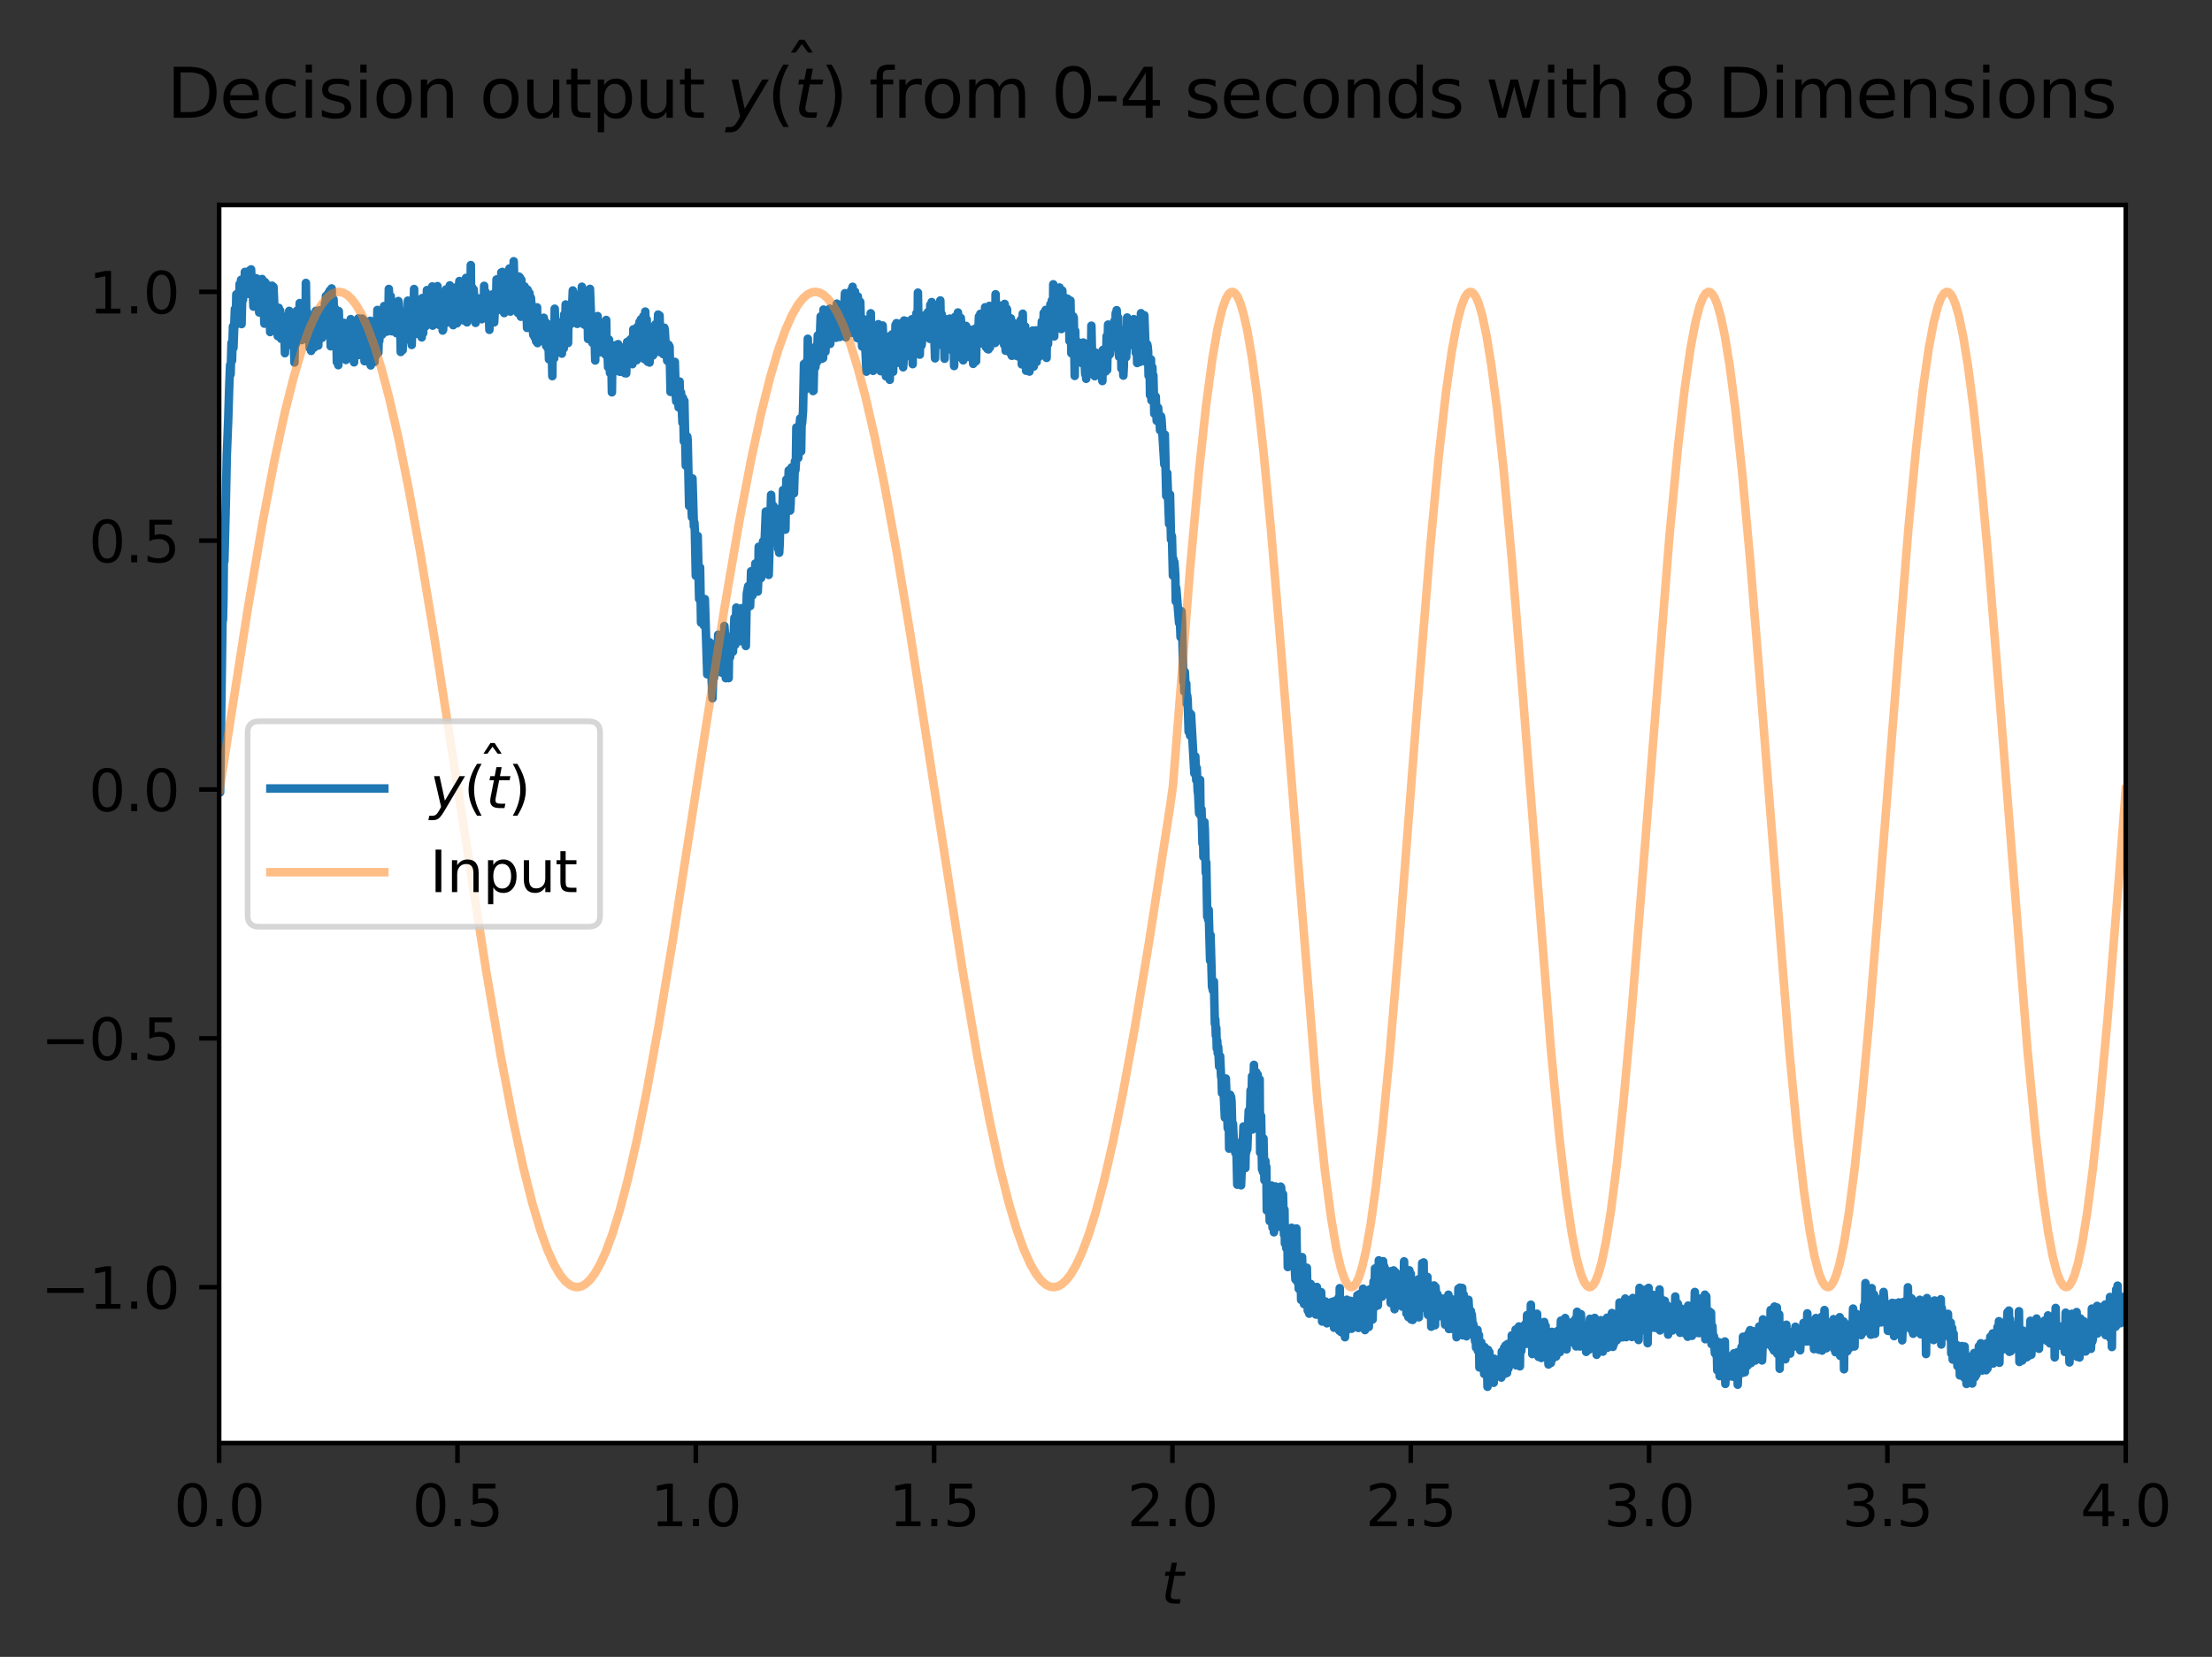 <?xml version="1.0" encoding="utf-8" standalone="no"?>
<!DOCTYPE svg PUBLIC "-//W3C//DTD SVG 1.1//EN"
  "http://www.w3.org/Graphics/SVG/1.1/DTD/svg11.dtd">
<svg xmlns:xlink="http://www.w3.org/1999/xlink" width="388.434pt" height="290.996pt" viewBox="0 0 388.434 290.996" xmlns="http://www.w3.org/2000/svg" version="1.1">
 <rect x="0" y="0" width="388.434" height="290.996" fill="#333333" stroke="none"/>
 <defs>
  <style type="text/css">*{stroke-linejoin: round; stroke-linecap: butt}</style>
 </defs>
 <g id="figure_1">
  <g id="patch_1">
   <path d="M -0 290.996 
L 388.434 290.996 
L 388.434 0 
L -0 0 
L -0 290.996 
z
" style="fill: none"/>
  </g>
  <g id="axes_1">
   <g id="patch_2">
    <path d="M 38.483 253.44 
L 373.283 253.44 
L 373.283 36 
L 38.483 36 
z
" style="fill: #ffffff"/>
   </g>
   <g id="matplotlib.axis_1">
    <g id="xtick_1">
     <g id="line2d_1">
      <defs>
       <path id="m4704758e41" d="M 0 0 
L 0 3.5 
" style="stroke: #000000; stroke-width: 0.8"/>
      </defs>
      <g>
       <use xlink:href="#m4704758e41" x="38.483" y="253.44" style="stroke: #000000; stroke-width: 0.8"/>
      </g>
     </g>
     <g id="text_1">
      <!-- 0.0 -->
      <g transform="translate(30.531 268.038) scale(0.1 -0.1)">
       <defs>
        <path id="DejaVuSans-30" d="M 2034 4250 
Q 1547 4250 1301 3770 
Q 1056 3291 1056 2328 
Q 1056 1369 1301 889 
Q 1547 409 2034 409 
Q 2525 409 2770 889 
Q 3016 1369 3016 2328 
Q 3016 3291 2770 3770 
Q 2525 4250 2034 4250 
z
M 2034 4750 
Q 2819 4750 3233 4129 
Q 3647 3509 3647 2328 
Q 3647 1150 3233 529 
Q 2819 -91 2034 -91 
Q 1250 -91 836 529 
Q 422 1150 422 2328 
Q 422 3509 836 4129 
Q 1250 4750 2034 4750 
z
" transform="scale(0.016)"/>
        <path id="DejaVuSans-2e" d="M 684 794 
L 1344 794 
L 1344 0 
L 684 0 
L 684 794 
z
" transform="scale(0.016)"/>
       </defs>
       <use xlink:href="#DejaVuSans-30"/>
       <use xlink:href="#DejaVuSans-2e" x="63.623"/>
       <use xlink:href="#DejaVuSans-30" x="95.41"/>
      </g>
     </g>
    </g>
    <g id="xtick_2">
     <g id="line2d_2">
      <g>
       <use xlink:href="#m4704758e41" x="80.333" y="253.44" style="stroke: #000000; stroke-width: 0.8"/>
      </g>
     </g>
     <g id="text_2">
      <!-- 0.5 -->
      <g transform="translate(72.381 268.038) scale(0.1 -0.1)">
       <defs>
        <path id="DejaVuSans-35" d="M 691 4666 
L 3169 4666 
L 3169 4134 
L 1269 4134 
L 1269 2991 
Q 1406 3038 1543 3061 
Q 1681 3084 1819 3084 
Q 2600 3084 3056 2656 
Q 3513 2228 3513 1497 
Q 3513 744 3044 326 
Q 2575 -91 1722 -91 
Q 1428 -91 1123 -41 
Q 819 9 494 109 
L 494 744 
Q 775 591 1075 516 
Q 1375 441 1709 441 
Q 2250 441 2565 725 
Q 2881 1009 2881 1497 
Q 2881 1984 2565 2268 
Q 2250 2553 1709 2553 
Q 1456 2553 1204 2497 
Q 953 2441 691 2322 
L 691 4666 
z
" transform="scale(0.016)"/>
       </defs>
       <use xlink:href="#DejaVuSans-30"/>
       <use xlink:href="#DejaVuSans-2e" x="63.623"/>
       <use xlink:href="#DejaVuSans-35" x="95.41"/>
      </g>
     </g>
    </g>
    <g id="xtick_3">
     <g id="line2d_3">
      <g>
       <use xlink:href="#m4704758e41" x="122.183" y="253.44" style="stroke: #000000; stroke-width: 0.8"/>
      </g>
     </g>
     <g id="text_3">
      <!-- 1.0 -->
      <g transform="translate(114.231 268.038) scale(0.1 -0.1)">
       <defs>
        <path id="DejaVuSans-31" d="M 794 531 
L 1825 531 
L 1825 4091 
L 703 3866 
L 703 4441 
L 1819 4666 
L 2450 4666 
L 2450 531 
L 3481 531 
L 3481 0 
L 794 0 
L 794 531 
z
" transform="scale(0.016)"/>
       </defs>
       <use xlink:href="#DejaVuSans-31"/>
       <use xlink:href="#DejaVuSans-2e" x="63.623"/>
       <use xlink:href="#DejaVuSans-30" x="95.41"/>
      </g>
     </g>
    </g>
    <g id="xtick_4">
     <g id="line2d_4">
      <g>
       <use xlink:href="#m4704758e41" x="164.033" y="253.44" style="stroke: #000000; stroke-width: 0.8"/>
      </g>
     </g>
     <g id="text_4">
      <!-- 1.5 -->
      <g transform="translate(156.081 268.038) scale(0.1 -0.1)">
       <use xlink:href="#DejaVuSans-31"/>
       <use xlink:href="#DejaVuSans-2e" x="63.623"/>
       <use xlink:href="#DejaVuSans-35" x="95.41"/>
      </g>
     </g>
    </g>
    <g id="xtick_5">
     <g id="line2d_5">
      <g>
       <use xlink:href="#m4704758e41" x="205.883" y="253.44" style="stroke: #000000; stroke-width: 0.8"/>
      </g>
     </g>
     <g id="text_5">
      <!-- 2.0 -->
      <g transform="translate(197.931 268.038) scale(0.1 -0.1)">
       <defs>
        <path id="DejaVuSans-32" d="M 1228 531 
L 3431 531 
L 3431 0 
L 469 0 
L 469 531 
Q 828 903 1448 1529 
Q 2069 2156 2228 2338 
Q 2531 2678 2651 2914 
Q 2772 3150 2772 3378 
Q 2772 3750 2511 3984 
Q 2250 4219 1831 4219 
Q 1534 4219 1204 4116 
Q 875 4013 500 3803 
L 500 4441 
Q 881 4594 1212 4672 
Q 1544 4750 1819 4750 
Q 2544 4750 2975 4387 
Q 3406 4025 3406 3419 
Q 3406 3131 3298 2873 
Q 3191 2616 2906 2266 
Q 2828 2175 2409 1742 
Q 1991 1309 1228 531 
z
" transform="scale(0.016)"/>
       </defs>
       <use xlink:href="#DejaVuSans-32"/>
       <use xlink:href="#DejaVuSans-2e" x="63.623"/>
       <use xlink:href="#DejaVuSans-30" x="95.41"/>
      </g>
     </g>
    </g>
    <g id="xtick_6">
     <g id="line2d_6">
      <g>
       <use xlink:href="#m4704758e41" x="247.733" y="253.44" style="stroke: #000000; stroke-width: 0.8"/>
      </g>
     </g>
     <g id="text_6">
      <!-- 2.5 -->
      <g transform="translate(239.781 268.038) scale(0.1 -0.1)">
       <use xlink:href="#DejaVuSans-32"/>
       <use xlink:href="#DejaVuSans-2e" x="63.623"/>
       <use xlink:href="#DejaVuSans-35" x="95.41"/>
      </g>
     </g>
    </g>
    <g id="xtick_7">
     <g id="line2d_7">
      <g>
       <use xlink:href="#m4704758e41" x="289.583" y="253.44" style="stroke: #000000; stroke-width: 0.8"/>
      </g>
     </g>
     <g id="text_7">
      <!-- 3.0 -->
      <g transform="translate(281.631 268.038) scale(0.1 -0.1)">
       <defs>
        <path id="DejaVuSans-33" d="M 2597 2516 
Q 3050 2419 3304 2112 
Q 3559 1806 3559 1356 
Q 3559 666 3084 287 
Q 2609 -91 1734 -91 
Q 1441 -91 1130 -33 
Q 819 25 488 141 
L 488 750 
Q 750 597 1062 519 
Q 1375 441 1716 441 
Q 2309 441 2620 675 
Q 2931 909 2931 1356 
Q 2931 1769 2642 2001 
Q 2353 2234 1838 2234 
L 1294 2234 
L 1294 2753 
L 1863 2753 
Q 2328 2753 2575 2939 
Q 2822 3125 2822 3475 
Q 2822 3834 2567 4026 
Q 2313 4219 1838 4219 
Q 1578 4219 1281 4162 
Q 984 4106 628 3988 
L 628 4550 
Q 988 4650 1302 4700 
Q 1616 4750 1894 4750 
Q 2613 4750 3031 4423 
Q 3450 4097 3450 3541 
Q 3450 3153 3228 2886 
Q 3006 2619 2597 2516 
z
" transform="scale(0.016)"/>
       </defs>
       <use xlink:href="#DejaVuSans-33"/>
       <use xlink:href="#DejaVuSans-2e" x="63.623"/>
       <use xlink:href="#DejaVuSans-30" x="95.41"/>
      </g>
     </g>
    </g>
    <g id="xtick_8">
     <g id="line2d_8">
      <g>
       <use xlink:href="#m4704758e41" x="331.433" y="253.44" style="stroke: #000000; stroke-width: 0.8"/>
      </g>
     </g>
     <g id="text_8">
      <!-- 3.5 -->
      <g transform="translate(323.481 268.038) scale(0.1 -0.1)">
       <use xlink:href="#DejaVuSans-33"/>
       <use xlink:href="#DejaVuSans-2e" x="63.623"/>
       <use xlink:href="#DejaVuSans-35" x="95.41"/>
      </g>
     </g>
    </g>
    <g id="xtick_9">
     <g id="line2d_9">
      <g>
       <use xlink:href="#m4704758e41" x="373.283" y="253.44" style="stroke: #000000; stroke-width: 0.8"/>
      </g>
     </g>
     <g id="text_9">
      <!-- 4.0 -->
      <g transform="translate(365.331 268.038) scale(0.1 -0.1)">
       <defs>
        <path id="DejaVuSans-34" d="M 2419 4116 
L 825 1625 
L 2419 1625 
L 2419 4116 
z
M 2253 4666 
L 3047 4666 
L 3047 1625 
L 3713 1625 
L 3713 1100 
L 3047 1100 
L 3047 0 
L 2419 0 
L 2419 1100 
L 313 1100 
L 313 1709 
L 2253 4666 
z
" transform="scale(0.016)"/>
       </defs>
       <use xlink:href="#DejaVuSans-34"/>
       <use xlink:href="#DejaVuSans-2e" x="63.623"/>
       <use xlink:href="#DejaVuSans-30" x="95.41"/>
      </g>
     </g>
    </g>
    <g id="text_10">
     <!-- $t$ -->
     <g transform="translate(203.883 281.717) scale(0.1 -0.1)">
      <defs>
       <path id="DejaVuSans-Oblique-74" d="M 2706 3500 
L 2619 3053 
L 1472 3053 
L 1100 1153 
Q 1081 1047 1072 975 
Q 1063 903 1063 863 
Q 1063 663 1183 572 
Q 1303 481 1569 481 
L 2150 481 
L 2053 0 
L 1503 0 
Q 991 0 739 200 
Q 488 400 488 806 
Q 488 878 497 964 
Q 506 1050 525 1153 
L 897 3053 
L 409 3053 
L 500 3500 
L 978 3500 
L 1172 4494 
L 1747 4494 
L 1556 3500 
L 2706 3500 
z
" transform="scale(0.016)"/>
      </defs>
      <use xlink:href="#DejaVuSans-Oblique-74" transform="translate(0 0.781)"/>
     </g>
    </g>
   </g>
   <g id="matplotlib.axis_2">
    <g id="ytick_1">
     <g id="line2d_10">
      <defs>
       <path id="m5edbf78f6b" d="M 0 0 
L -3.5 0 
" style="stroke: #000000; stroke-width: 0.8"/>
      </defs>
      <g>
       <use xlink:href="#m5edbf78f6b" x="38.483" y="226.061" style="stroke: #000000; stroke-width: 0.8"/>
      </g>
     </g>
     <g id="text_11">
      <!-- −1.0 -->
      <g transform="translate(7.2 229.86) scale(0.1 -0.1)">
       <defs>
        <path id="DejaVuSans-2212" d="M 678 2272 
L 4684 2272 
L 4684 1741 
L 678 1741 
L 678 2272 
z
" transform="scale(0.016)"/>
       </defs>
       <use xlink:href="#DejaVuSans-2212"/>
       <use xlink:href="#DejaVuSans-31" x="83.789"/>
       <use xlink:href="#DejaVuSans-2e" x="147.412"/>
       <use xlink:href="#DejaVuSans-30" x="179.199"/>
      </g>
     </g>
    </g>
    <g id="ytick_2">
     <g id="line2d_11">
      <g>
       <use xlink:href="#m5edbf78f6b" x="38.483" y="182.359" style="stroke: #000000; stroke-width: 0.8"/>
      </g>
     </g>
     <g id="text_12">
      <!-- −0.5 -->
      <g transform="translate(7.2 186.158) scale(0.1 -0.1)">
       <use xlink:href="#DejaVuSans-2212"/>
       <use xlink:href="#DejaVuSans-30" x="83.789"/>
       <use xlink:href="#DejaVuSans-2e" x="147.412"/>
       <use xlink:href="#DejaVuSans-35" x="179.199"/>
      </g>
     </g>
    </g>
    <g id="ytick_3">
     <g id="line2d_12">
      <g>
       <use xlink:href="#m5edbf78f6b" x="38.483" y="138.657" style="stroke: #000000; stroke-width: 0.8"/>
      </g>
     </g>
     <g id="text_13">
      <!-- 0.0 -->
      <g transform="translate(15.58 142.456) scale(0.1 -0.1)">
       <use xlink:href="#DejaVuSans-30"/>
       <use xlink:href="#DejaVuSans-2e" x="63.623"/>
       <use xlink:href="#DejaVuSans-30" x="95.41"/>
      </g>
     </g>
    </g>
    <g id="ytick_4">
     <g id="line2d_13">
      <g>
       <use xlink:href="#m5edbf78f6b" x="38.483" y="94.955" style="stroke: #000000; stroke-width: 0.8"/>
      </g>
     </g>
     <g id="text_14">
      <!-- 0.5 -->
      <g transform="translate(15.58 98.754) scale(0.1 -0.1)">
       <use xlink:href="#DejaVuSans-30"/>
       <use xlink:href="#DejaVuSans-2e" x="63.623"/>
       <use xlink:href="#DejaVuSans-35" x="95.41"/>
      </g>
     </g>
    </g>
    <g id="ytick_5">
     <g id="line2d_14">
      <g>
       <use xlink:href="#m5edbf78f6b" x="38.483" y="51.252" style="stroke: #000000; stroke-width: 0.8"/>
      </g>
     </g>
     <g id="text_15">
      <!-- 1.0 -->
      <g transform="translate(15.58 55.052) scale(0.1 -0.1)">
       <use xlink:href="#DejaVuSans-31"/>
       <use xlink:href="#DejaVuSans-2e" x="63.623"/>
       <use xlink:href="#DejaVuSans-30" x="95.41"/>
      </g>
     </g>
    </g>
   </g>
   <g id="line2d_15">
    <path d="M 38.567 138.657 
L 38.65 139.16 
L 39.069 109.17 
L 39.152 108.881 
L 39.236 105.394 
L 39.32 97.083 
L 39.404 98.537 
L 39.655 88.33 
L 39.822 80.072 
L 40.073 73.711 
L 40.241 68.253 
L 40.408 64.1 
L 40.492 65.736 
L 40.659 60.206 
L 40.743 63.343 
L 40.91 57.324 
L 40.994 61.075 
L 41.245 54.268 
L 41.329 57.148 
L 41.412 56.328 
L 41.496 51.701 
L 41.58 55.419 
L 41.663 52.576 
L 41.831 54.611 
L 41.915 51.29 
L 41.998 53.569 
L 42.082 49.87 
L 42.166 55.674 
L 42.249 53.911 
L 42.333 49.143 
L 42.417 56.919 
L 42.584 49.9 
L 42.668 52.662 
L 42.752 48.944 
L 42.835 51.439 
L 42.919 51.305 
L 43.003 47.756 
L 43.086 47.877 
L 43.254 51.612 
L 43.421 50.644 
L 43.589 51.609 
L 43.756 49.475 
L 43.84 47.493 
L 43.923 50.978 
L 44.007 50.735 
L 44.091 47.311 
L 44.258 51.295 
L 44.342 50.21 
L 44.509 53.856 
L 44.593 51.272 
L 44.677 51.91 
L 44.76 52.619 
L 44.928 51.95 
L 45.011 48.875 
L 45.095 51.685 
L 45.263 50.217 
L 45.346 53.389 
L 45.43 52.201 
L 45.514 54.884 
L 45.597 54.017 
L 45.681 50.408 
L 45.848 54.052 
L 45.932 53.302 
L 46.016 49.003 
L 46.183 54.671 
L 46.267 54.721 
L 46.351 55.111 
L 46.434 56.846 
L 46.518 49.523 
L 46.602 54.792 
L 46.685 53.479 
L 46.769 49.846 
L 46.853 56.722 
L 47.02 50.466 
L 47.104 53.42 
L 47.188 52.67 
L 47.271 55.148 
L 47.355 52.478 
L 47.439 58.317 
L 47.606 52.807 
L 47.69 56.48 
L 47.774 50.174 
L 47.857 53.595 
L 48.025 50.397 
L 48.276 56.036 
L 48.443 54.401 
L 48.527 54.791 
L 48.778 59.031 
L 48.945 54.056 
L 49.029 56.39 
L 49.113 56.134 
L 49.196 54.557 
L 49.28 55.517 
L 49.364 59.503 
L 49.448 57.914 
L 49.531 59.302 
L 49.615 58.213 
L 49.699 59.626 
L 49.866 55.629 
L 50.033 62.029 
L 50.117 58.292 
L 50.201 58.727 
L 50.285 60.848 
L 50.452 58.493 
L 50.619 59.871 
L 50.703 59.193 
L 50.787 54.602 
L 50.954 58.864 
L 51.122 55.3 
L 51.289 59.325 
L 51.373 58.112 
L 51.456 60.148 
L 51.54 60.104 
L 51.624 60.598 
L 51.707 63.665 
L 51.875 56.731 
L 51.959 60.428 
L 52.042 59.562 
L 52.126 54.581 
L 52.21 55.809 
L 52.293 58.353 
L 52.461 55.166 
L 52.544 56.259 
L 52.628 53.228 
L 52.712 58.835 
L 52.796 56.269 
L 52.879 57.118 
L 52.963 59.732 
L 53.047 59.498 
L 53.13 55.539 
L 53.214 57.462 
L 53.298 56.247 
L 53.381 58.892 
L 53.465 53.89 
L 53.549 54.609 
L 53.633 59.544 
L 53.716 49.694 
L 53.8 56.523 
L 53.884 55.693 
L 53.967 54.859 
L 54.051 58.155 
L 54.135 56.556 
L 54.386 61.133 
L 54.47 60.856 
L 54.553 60.13 
L 54.637 61.626 
L 54.721 57.91 
L 54.888 60.55 
L 54.972 61.178 
L 55.055 57.027 
L 55.223 60.993 
L 55.307 55.398 
L 55.39 59.573 
L 55.474 54.596 
L 55.641 60.543 
L 55.725 56.857 
L 55.892 60.682 
L 55.976 56.582 
L 56.06 58.829 
L 56.144 54.483 
L 56.227 55.464 
L 56.311 57.296 
L 56.395 55.423 
L 56.562 59.34 
L 56.646 56.175 
L 56.729 58.172 
L 56.813 55.19 
L 56.897 58.285 
L 56.981 57.28 
L 57.064 53.233 
L 57.148 56.212 
L 57.232 51.977 
L 57.315 53.29 
L 57.399 56.184 
L 57.483 51.929 
L 57.566 53.727 
L 57.65 51.487 
L 57.734 52.605 
L 57.818 56.859 
L 57.901 51.05 
L 57.985 52.623 
L 58.069 60.811 
L 58.236 50.656 
L 58.403 57.937 
L 58.571 52.573 
L 58.738 58.323 
L 58.822 54.15 
L 58.906 58.844 
L 58.989 58.26 
L 59.073 58.982 
L 59.157 63.592 
L 59.24 56.826 
L 59.324 58.955 
L 59.408 64.136 
L 59.492 54.649 
L 59.659 60.505 
L 59.743 58.032 
L 59.91 62.27 
L 60.077 59.715 
L 60.245 62.771 
L 60.412 56.702 
L 60.496 59.64 
L 60.58 58.394 
L 60.747 63.221 
L 60.831 58.134 
L 60.914 59.304 
L 60.998 62.508 
L 61.082 58.232 
L 61.249 62.296 
L 61.333 60.581 
L 61.417 61.183 
L 61.5 60.961 
L 61.584 56.046 
L 61.751 62.934 
L 62.003 57.176 
L 62.17 63.637 
L 62.254 57.658 
L 62.337 59.345 
L 62.421 56.609 
L 62.505 58.999 
L 62.672 57.431 
L 62.756 60.237 
L 62.923 55.917 
L 63.091 62.353 
L 63.174 59.904 
L 63.258 60.429 
L 63.425 59.276 
L 63.509 59.423 
L 63.593 55.951 
L 63.677 56.261 
L 63.76 58.575 
L 63.844 56.191 
L 63.928 57.317 
L 64.011 63.438 
L 64.095 62.464 
L 64.179 62.132 
L 64.346 57.744 
L 64.43 58.784 
L 64.514 56.905 
L 64.681 60.786 
L 64.765 59.812 
L 64.848 63.69 
L 65.016 56.345 
L 65.099 64.178 
L 65.267 57.898 
L 65.351 63.123 
L 65.518 56.7 
L 65.685 60.073 
L 65.769 63.559 
L 65.853 57.871 
L 65.936 58.899 
L 66.02 62.461 
L 66.104 56.258 
L 66.188 59.139 
L 66.271 54.439 
L 66.439 61.946 
L 66.522 58.739 
L 66.606 59.875 
L 66.773 55.609 
L 66.857 57.418 
L 67.025 55.447 
L 67.108 58.762 
L 67.192 54.716 
L 67.276 55.891 
L 67.359 57.216 
L 67.443 53.748 
L 67.527 56.615 
L 67.61 54.861 
L 67.694 56.009 
L 67.778 55.428 
L 67.945 58.242 
L 68.029 54.987 
L 68.113 56.587 
L 68.196 56.15 
L 68.28 50.748 
L 68.447 55.044 
L 68.615 52.018 
L 68.782 58.175 
L 68.866 54.685 
L 68.95 55.536 
L 69.117 58.212 
L 69.284 55.829 
L 69.452 54.373 
L 69.619 58.521 
L 69.787 55.702 
L 69.87 58.45 
L 69.954 52.872 
L 70.038 53.344 
L 70.205 56.873 
L 70.289 57.576 
L 70.373 61.817 
L 70.456 59.931 
L 70.54 54.771 
L 70.624 55.547 
L 70.707 61.49 
L 70.791 55.314 
L 70.958 58.971 
L 71.042 57.873 
L 71.126 58.017 
L 71.293 58.662 
L 71.377 54.522 
L 71.544 58.939 
L 71.628 52.798 
L 71.712 53.207 
L 71.879 57.345 
L 71.963 59.779 
L 72.13 56.965 
L 72.298 60.582 
L 72.465 54.244 
L 72.549 58.696 
L 72.716 50.76 
L 72.8 57.803 
L 72.884 55.329 
L 73.051 58.648 
L 73.135 56.124 
L 73.218 56.195 
L 73.302 56.51 
L 73.386 57.815 
L 73.469 57.581 
L 73.637 57.798 
L 73.721 54.566 
L 73.804 56.504 
L 73.888 54.473 
L 74.055 59.258 
L 74.139 52.35 
L 74.306 58.522 
L 74.39 52.567 
L 74.474 55.855 
L 74.558 54.582 
L 74.725 57.327 
L 74.892 55.487 
L 74.976 50.948 
L 75.143 56.407 
L 75.227 51.98 
L 75.311 54.113 
L 75.395 52.732 
L 75.478 53.431 
L 75.562 56.412 
L 75.646 54.356 
L 75.729 54.715 
L 75.813 55.917 
L 75.897 50.311 
L 75.98 57.194 
L 76.064 50.492 
L 76.148 51.789 
L 76.232 56.008 
L 76.399 51.857 
L 76.483 55.228 
L 76.566 51.898 
L 76.65 56.079 
L 76.817 50.25 
L 76.901 54.189 
L 76.985 51.44 
L 77.069 57.041 
L 77.236 52.626 
L 77.32 55.24 
L 77.487 51.989 
L 77.571 53.671 
L 77.654 52.271 
L 77.738 58.054 
L 77.822 57.874 
L 77.906 51.481 
L 77.989 55.12 
L 78.073 52.061 
L 78.24 54.615 
L 78.324 50.834 
L 78.408 56.684 
L 78.491 54.978 
L 78.575 52.078 
L 78.659 55.057 
L 78.743 51.415 
L 78.826 52.471 
L 78.91 55.574 
L 78.994 50.116 
L 79.077 54.374 
L 79.161 50.457 
L 79.245 51.243 
L 79.328 51.114 
L 79.496 51.502 
L 79.58 57.11 
L 79.747 50.912 
L 79.831 52.665 
L 79.914 52.236 
L 80.082 50.549 
L 80.165 51.175 
L 80.249 56.785 
L 80.417 50.177 
L 80.5 52.165 
L 80.584 54.19 
L 80.668 49.357 
L 80.751 50.344 
L 80.919 55.276 
L 81.002 52.79 
L 81.086 54.117 
L 81.17 49.907 
L 81.337 56.259 
L 81.421 49.975 
L 81.505 52.582 
L 81.588 50.075 
L 81.756 54.623 
L 81.839 48.801 
L 82.007 56.614 
L 82.091 52.545 
L 82.174 54.105 
L 82.258 53.427 
L 82.342 53.495 
L 82.425 54.04 
L 82.593 53.608 
L 82.676 46.554 
L 82.76 54.549 
L 82.928 50.484 
L 83.011 55.432 
L 83.179 50.835 
L 83.346 53.515 
L 83.43 53.358 
L 83.513 56.709 
L 83.597 56.113 
L 83.765 53.891 
L 83.848 54.12 
L 83.932 52.386 
L 84.016 52.713 
L 84.099 54.787 
L 84.183 54.757 
L 84.267 55.294 
L 84.35 52.473 
L 84.434 55.993 
L 84.518 54.761 
L 84.602 56.063 
L 84.685 52.6 
L 84.769 53.654 
L 84.936 55.661 
L 85.02 50.199 
L 85.104 55.828 
L 85.187 55.034 
L 85.271 51.268 
L 85.522 54.951 
L 85.606 55.214 
L 85.69 54.679 
L 85.773 52.591 
L 85.941 57.932 
L 86.024 53.012 
L 86.108 53.539 
L 86.192 56.411 
L 86.276 52.551 
L 86.443 56.236 
L 86.527 51.681 
L 86.61 53.622 
L 86.694 52.499 
L 86.778 56.623 
L 86.945 53.24 
L 87.029 53.718 
L 87.113 52.788 
L 87.196 49.08 
L 87.364 54.307 
L 87.447 49.069 
L 87.531 54.408 
L 87.615 49.892 
L 87.782 52.084 
L 87.866 52.409 
L 87.95 51.397 
L 88.033 47.849 
L 88.117 51.779 
L 88.201 47.754 
L 88.284 53.797 
L 88.452 48.523 
L 88.535 54.984 
L 88.703 48.441 
L 88.787 54.141 
L 88.954 48.042 
L 89.038 51.081 
L 89.205 47.648 
L 89.289 50.786 
L 89.372 50.578 
L 89.456 47.152 
L 89.624 54.725 
L 89.707 47.709 
L 89.791 51.65 
L 89.875 50.368 
L 89.958 46.974 
L 90.126 52.063 
L 90.209 45.884 
L 90.377 52.1 
L 90.461 49.67 
L 90.544 50.976 
L 90.628 48.498 
L 90.712 48.986 
L 90.795 54.127 
L 90.879 51.63 
L 90.963 54.979 
L 91.046 53.302 
L 91.13 48.572 
L 91.214 54.042 
L 91.298 48.724 
L 91.465 55.626 
L 91.549 49.124 
L 91.716 54.33 
L 91.883 51.225 
L 91.967 53.75 
L 92.051 53.629 
L 92.135 50.316 
L 92.218 50.601 
L 92.302 54.527 
L 92.386 51.819 
L 92.553 57.592 
L 92.637 50.871 
L 92.72 52.305 
L 92.804 57.177 
L 92.972 51.459 
L 93.139 57.656 
L 93.223 52.282 
L 93.306 53.227 
L 93.39 56.904 
L 93.474 55.254 
L 93.641 58.811 
L 93.809 54.832 
L 93.892 59.266 
L 94.06 54.509 
L 94.143 59.946 
L 94.311 53.98 
L 94.394 60.259 
L 94.478 59.823 
L 94.646 56.248 
L 94.729 56.932 
L 94.897 57.073 
L 94.98 56.747 
L 95.064 58.975 
L 95.148 56.192 
L 95.231 58.376 
L 95.315 57.737 
L 95.399 59 
L 95.483 55.805 
L 95.734 60.216 
L 95.817 56.577 
L 95.901 60.739 
L 95.985 56.758 
L 96.152 61.098 
L 96.236 56.941 
L 96.403 63.109 
L 96.654 59.09 
L 96.738 59.875 
L 96.822 58.07 
L 96.989 66.063 
L 97.073 58.963 
L 97.157 59.061 
L 97.324 62.916 
L 97.408 54.218 
L 97.575 58.713 
L 97.659 59.584 
L 97.826 57.932 
L 97.91 61.375 
L 97.994 61.302 
L 98.161 57.052 
L 98.245 57.691 
L 98.328 60.911 
L 98.412 58.654 
L 98.496 59.097 
L 98.663 62.106 
L 98.831 56.356 
L 98.998 61.189 
L 99.082 55.212 
L 99.165 56.1 
L 99.249 58.393 
L 99.333 53.472 
L 99.5 57.922 
L 99.584 55.484 
L 99.668 56.252 
L 99.751 60.245 
L 99.835 55.428 
L 99.919 55.863 
L 100.002 57.144 
L 100.086 56.931 
L 100.17 54.186 
L 100.337 56.748 
L 100.588 51.011 
L 100.756 54.768 
L 100.839 52.62 
L 100.923 53.31 
L 101.007 56.719 
L 101.258 52.639 
L 101.342 56.871 
L 101.425 56.865 
L 101.509 51.833 
L 101.593 52.833 
L 101.676 53.577 
L 101.76 55.441 
L 101.844 52.234 
L 101.927 54.091 
L 102.011 53.874 
L 102.179 50.359 
L 102.262 53.742 
L 102.346 53.466 
L 102.597 57.025 
L 102.764 53.82 
L 102.932 55.599 
L 103.099 51.474 
L 103.267 59.531 
L 103.35 53.442 
L 103.434 54.496 
L 103.518 57.947 
L 103.601 50.732 
L 103.853 57.518 
L 103.936 56.805 
L 104.02 60.195 
L 104.104 55.855 
L 104.187 56.831 
L 104.271 57.736 
L 104.355 57.173 
L 104.522 63.311 
L 104.606 56.473 
L 104.69 61.003 
L 104.773 60.232 
L 104.857 58.937 
L 104.941 55.514 
L 105.024 59.629 
L 105.108 59.239 
L 105.192 56.831 
L 105.275 57.32 
L 105.359 61.861 
L 105.443 57.839 
L 105.527 58.56 
L 105.61 61.602 
L 105.694 59.71 
L 105.778 60.692 
L 105.861 59.333 
L 106.029 60.646 
L 106.112 56.708 
L 106.28 62.251 
L 106.447 56.194 
L 106.531 62.371 
L 106.615 60.409 
L 106.782 64.487 
L 106.949 59.646 
L 107.117 65.503 
L 107.284 61.912 
L 107.368 63.754 
L 107.452 68.902 
L 107.535 62.417 
L 107.619 62.523 
L 107.87 64.829 
L 108.038 61.028 
L 108.121 60.618 
L 108.289 62.105 
L 108.372 65.151 
L 108.54 60.44 
L 108.623 64.406 
L 108.707 64.229 
L 108.791 62.796 
L 108.875 65.302 
L 109.042 62.07 
L 109.126 62.592 
L 109.209 61.321 
L 109.293 61.424 
L 109.377 61.051 
L 109.712 65.54 
L 109.795 61.771 
L 109.963 65.573 
L 110.13 60.059 
L 110.297 63.082 
L 110.381 62.996 
L 110.549 63.52 
L 110.632 59.686 
L 110.716 62.841 
L 110.8 62.809 
L 110.883 59.46 
L 110.967 60.442 
L 111.051 63.96 
L 111.134 63.673 
L 111.218 57.838 
L 111.302 59.334 
L 111.386 57.932 
L 111.553 62.104 
L 111.637 57.915 
L 111.804 63.264 
L 111.888 61.885 
L 111.971 57.351 
L 112.139 62.349 
L 112.306 56.526 
L 112.474 60.03 
L 112.557 56.079 
L 112.725 59.712 
L 112.808 56.624 
L 112.892 60.839 
L 112.976 55.541 
L 113.06 57.007 
L 113.143 63.064 
L 113.311 54.721 
L 113.394 61.939 
L 113.478 59.996 
L 113.562 56.088 
L 113.729 63.535 
L 113.813 62.49 
L 113.897 58.69 
L 114.064 63.672 
L 114.231 59.368 
L 114.315 62.477 
L 114.399 58.48 
L 114.482 62.393 
L 114.566 58.088 
L 114.65 62.432 
L 114.734 62.328 
L 114.901 58.77 
L 114.985 59.361 
L 115.068 56.988 
L 115.152 61.318 
L 115.236 61.268 
L 115.319 57.248 
L 115.403 59.497 
L 115.571 55.249 
L 115.738 59.379 
L 115.822 55.411 
L 115.989 61.879 
L 116.073 61.59 
L 116.24 57.767 
L 116.408 60.945 
L 116.491 62.212 
L 116.659 57.556 
L 116.742 57.968 
L 116.91 61.012 
L 116.993 60.152 
L 117.161 63.358 
L 117.412 60.559 
L 117.579 60.881 
L 117.747 68.831 
L 117.83 63.789 
L 117.914 68.391 
L 117.998 64.539 
L 118.165 68.682 
L 118.333 63.883 
L 118.416 68.62 
L 118.5 63.554 
L 118.667 69.407 
L 118.751 70.495 
L 118.835 68.485 
L 118.919 68.801 
L 119.086 70.287 
L 119.17 71.547 
L 119.253 70.637 
L 119.337 66.999 
L 119.421 71.65 
L 119.504 71.611 
L 119.588 68.926 
L 119.839 74.239 
L 119.923 69.87 
L 120.09 77.521 
L 120.174 70.4 
L 120.425 81.784 
L 120.509 80.864 
L 120.676 76.647 
L 120.76 77.249 
L 121.011 88.855 
L 121.095 85.445 
L 121.178 87.413 
L 121.262 86.282 
L 121.513 90.855 
L 121.597 84.026 
L 121.848 92.429 
L 121.932 91.754 
L 122.015 93.094 
L 122.183 101.125 
L 122.267 97.079 
L 122.35 97.705 
L 122.518 94.125 
L 122.769 105.196 
L 122.936 99.656 
L 123.104 109.356 
L 123.187 107.697 
L 123.606 109.863 
L 123.773 105.211 
L 124.192 118.428 
L 124.359 113.752 
L 124.526 117.681 
L 124.61 112.785 
L 124.694 113.711 
L 124.778 113.148 
L 124.945 118.828 
L 125.112 122.639 
L 125.28 117.932 
L 125.363 119.138 
L 125.447 118.57 
L 125.615 113.108 
L 125.782 116.616 
L 125.949 114.15 
L 126.033 114.875 
L 126.117 111.464 
L 126.2 112.238 
L 126.284 114.01 
L 126.368 112.402 
L 126.452 116.944 
L 126.535 112.975 
L 126.619 114.191 
L 126.703 118.124 
L 126.786 117.017 
L 126.87 112.735 
L 126.954 115.11 
L 127.037 112.878 
L 127.121 114.485 
L 127.205 109.934 
L 127.289 111.158 
L 127.456 119.106 
L 127.623 115.42 
L 127.707 117.632 
L 127.791 117.474 
L 127.874 117.929 
L 127.958 119.096 
L 128.042 113.633 
L 128.126 114.344 
L 128.209 115.428 
L 128.293 111.827 
L 128.377 112.366 
L 128.46 114.648 
L 128.544 112.245 
L 128.711 114.457 
L 128.963 108.522 
L 129.13 113.219 
L 129.297 106.708 
L 129.465 111.116 
L 129.548 109.585 
L 129.716 112.586 
L 129.8 111.904 
L 129.883 108.618 
L 130.051 112.565 
L 130.134 112.611 
L 130.218 106.81 
L 130.302 108.709 
L 130.385 109.217 
L 130.553 112.348 
L 130.637 109.303 
L 130.72 110.994 
L 130.804 109.43 
L 130.971 113.455 
L 131.139 104.276 
L 131.39 102.937 
L 131.557 105.865 
L 131.641 103.549 
L 131.725 106.441 
L 131.892 100.326 
L 131.976 101.659 
L 132.143 104.571 
L 132.227 101.07 
L 132.394 103.635 
L 132.645 98.958 
L 132.729 101.881 
L 132.813 101.019 
L 132.896 102.022 
L 132.98 101.134 
L 133.064 103.899 
L 133.148 102.001 
L 133.231 96.025 
L 133.315 97.118 
L 133.399 101.329 
L 133.482 100.451 
L 133.566 100.288 
L 133.65 101.519 
L 133.733 100.816 
L 133.985 95.08 
L 134.152 98.046 
L 134.487 89.83 
L 134.654 94.937 
L 134.738 93.087 
L 134.989 100.971 
L 135.407 86.903 
L 135.659 93.824 
L 135.742 94.154 
L 135.826 88.867 
L 135.91 90.36 
L 135.993 94.201 
L 136.244 89.639 
L 136.328 94.042 
L 136.412 89.466 
L 136.496 90.536 
L 136.663 96.429 
L 136.747 94.426 
L 136.83 97.087 
L 136.914 95.578 
L 137.081 89.268 
L 137.165 90.793 
L 137.249 89.997 
L 137.333 91.922 
L 137.5 86.069 
L 137.667 92.667 
L 137.751 91.817 
L 137.918 93.021 
L 138.086 84.215 
L 138.17 87.782 
L 138.253 87.454 
L 138.337 87.455 
L 138.504 82.615 
L 138.588 84.453 
L 138.755 89.663 
L 138.839 88.352 
L 139.007 82.089 
L 139.174 82.601 
L 139.258 82.042 
L 139.425 86.639 
L 139.592 81.018 
L 139.676 82.573 
L 139.76 81.277 
L 139.844 75.08 
L 140.011 79.788 
L 140.095 79.738 
L 140.178 80.424 
L 140.429 74.472 
L 140.513 73.491 
L 140.681 79.271 
L 140.764 74.306 
L 140.848 74.34 
L 141.015 72.21 
L 141.183 63.921 
L 141.35 68.535 
L 141.434 65.584 
L 141.518 68.135 
L 141.601 67.516 
L 141.685 63.364 
L 141.769 66.994 
L 141.852 59.495 
L 142.02 66.814 
L 142.103 63.83 
L 142.271 66.826 
L 142.355 62.293 
L 142.438 66.448 
L 142.522 66.074 
L 142.606 63.269 
L 142.773 68.683 
L 142.857 68.625 
L 143.024 61.438 
L 143.108 61.394 
L 143.192 64.467 
L 143.275 60.836 
L 143.443 63.635 
L 143.61 58.899 
L 143.861 62.628 
L 144.112 55.575 
L 144.28 63.028 
L 144.363 56.883 
L 144.447 58.183 
L 144.531 62.904 
L 144.614 54.373 
L 144.782 59.605 
L 144.866 59.769 
L 144.949 61.77 
L 145.117 57.904 
L 145.368 55.725 
L 145.451 56.103 
L 145.535 59.54 
L 145.703 54.212 
L 145.786 60.391 
L 145.87 58.934 
L 145.954 54.573 
L 146.037 56.693 
L 146.121 54.989 
L 146.372 57.233 
L 146.456 57.447 
L 146.54 57.039 
L 146.623 54.163 
L 146.707 55.39 
L 146.791 59.323 
L 146.874 58.087 
L 146.958 53.33 
L 147.042 53.515 
L 147.125 54.476 
L 147.209 56.876 
L 147.293 56.493 
L 147.377 57.008 
L 147.46 59.187 
L 147.711 54.31 
L 147.795 55.453 
L 147.962 56.415 
L 148.046 54.794 
L 148.13 55.085 
L 148.214 54.501 
L 148.381 51.496 
L 148.465 52.605 
L 148.548 59.246 
L 148.716 52.456 
L 148.883 54.813 
L 148.967 55.439 
L 149.051 55.369 
L 149.134 53.213 
L 149.218 56.396 
L 149.469 50.962 
L 149.636 58.491 
L 149.72 50.369 
L 149.804 56.248 
L 149.888 55.009 
L 149.971 51.464 
L 150.055 54.59 
L 150.139 51.214 
L 150.306 58.133 
L 150.39 53.143 
L 150.557 59.389 
L 150.641 52.065 
L 150.725 56.004 
L 150.808 55.727 
L 150.892 54.317 
L 150.976 57.059 
L 151.059 53.015 
L 151.227 58.61 
L 151.31 59.273 
L 151.394 60.86 
L 151.478 56.502 
L 151.645 60.607 
L 151.729 56.08 
L 152.147 65.27 
L 152.231 59.804 
L 152.315 61.138 
L 152.399 63.094 
L 152.482 56.222 
L 152.817 64.549 
L 152.901 55.021 
L 153.068 62.468 
L 153.152 61.391 
L 153.319 65.128 
L 153.403 60.31 
L 153.487 60.924 
L 153.654 58.665 
L 153.738 60.688 
L 153.821 60.639 
L 153.905 61.112 
L 154.073 59.761 
L 154.156 61.475 
L 154.24 56.937 
L 154.407 63.195 
L 154.491 61.023 
L 154.575 61.127 
L 154.658 65.195 
L 154.742 58.802 
L 154.826 61.331 
L 154.91 60.623 
L 154.993 57.166 
L 155.161 60.657 
L 155.244 61.348 
L 155.495 65.099 
L 155.579 66.098 
L 155.663 62.205 
L 155.747 65.164 
L 155.83 64.102 
L 155.914 59.831 
L 155.998 62.891 
L 156.081 62.823 
L 156.165 61.249 
L 156.249 66.707 
L 156.332 58.994 
L 156.5 65.412 
L 156.584 64.825 
L 156.667 58.719 
L 156.751 60.328 
L 156.835 65.296 
L 157.002 58.581 
L 157.086 62.823 
L 157.169 62.033 
L 157.253 57.081 
L 157.337 59.976 
L 157.421 56.752 
L 157.588 63.1 
L 157.672 57.084 
L 157.755 63.71 
L 157.839 62.66 
L 157.923 56.845 
L 158.006 60.866 
L 158.09 58.783 
L 158.258 62.521 
L 158.341 59.239 
L 158.425 63.681 
L 158.509 62.777 
L 158.592 64.505 
L 158.676 63.211 
L 158.76 56.286 
L 158.927 62.716 
L 159.011 56.366 
L 159.095 61.509 
L 159.178 57.52 
L 159.262 58.711 
L 159.346 59.228 
L 159.429 62.095 
L 159.597 60.445 
L 159.68 60.6 
L 159.848 56.654 
L 159.932 60.446 
L 160.099 56.084 
L 160.183 57.814 
L 160.266 63.955 
L 160.35 57.308 
L 160.434 60.11 
L 160.601 55.844 
L 160.769 59.393 
L 160.852 58.384 
L 160.936 54.99 
L 161.103 61.367 
L 161.187 51.392 
L 161.354 60.413 
L 161.438 59.127 
L 161.522 62.284 
L 161.606 57.477 
L 161.773 60.746 
L 161.857 60.553 
L 162.108 56.806 
L 162.191 58.49 
L 162.443 56.223 
L 162.526 56.604 
L 162.61 55.234 
L 162.777 57.284 
L 162.945 54.811 
L 163.028 58.827 
L 163.196 54.798 
L 163.28 59.508 
L 163.363 53.544 
L 163.447 54.493 
L 163.531 58.66 
L 163.614 53.052 
L 163.782 58.239 
L 163.865 53.444 
L 164.2 62.937 
L 164.284 55.757 
L 164.368 56.692 
L 164.451 57.897 
L 164.619 56.668 
L 164.702 56.829 
L 164.786 54.784 
L 164.87 57.722 
L 164.954 56.078 
L 165.037 60.107 
L 165.121 52.768 
L 165.288 60.578 
L 165.372 55.193 
L 165.456 56.843 
L 165.539 60.613 
L 165.623 59.473 
L 165.707 56.499 
L 165.874 63.003 
L 166.042 56.048 
L 166.209 59.201 
L 166.293 56.216 
L 166.376 59.143 
L 166.46 56.543 
L 166.544 59.377 
L 166.628 59.189 
L 166.795 55.956 
L 166.879 61.365 
L 166.962 56.722 
L 167.046 58.215 
L 167.13 59.641 
L 167.213 59.562 
L 167.297 56.127 
L 167.465 58.678 
L 167.548 64.285 
L 167.716 55.639 
L 167.799 59.376 
L 167.967 56.135 
L 168.05 57.148 
L 168.134 59.797 
L 168.218 54.881 
L 168.302 56.117 
L 168.385 61.55 
L 168.469 61.17 
L 168.553 58.119 
L 168.636 62.72 
L 168.72 55.838 
L 168.804 57.012 
L 168.887 60.577 
L 168.971 57.762 
L 169.139 63.287 
L 169.306 58.744 
L 169.39 60.473 
L 169.473 60.115 
L 169.641 57.233 
L 169.808 59.717 
L 169.892 57.753 
L 170.059 62.69 
L 170.143 62.251 
L 170.227 62.614 
L 170.31 57.894 
L 170.478 61.191 
L 170.561 59.04 
L 170.729 62.612 
L 170.813 60.607 
L 170.896 63.906 
L 171.064 61.577 
L 171.147 62.572 
L 171.231 57.73 
L 171.398 63.445 
L 171.482 59.133 
L 171.566 59.877 
L 171.65 59.494 
L 171.733 60.308 
L 171.901 55.597 
L 172.068 59.581 
L 172.152 55.117 
L 172.319 60.304 
L 172.57 57.825 
L 172.738 59.014 
L 172.821 56.476 
L 172.905 57.705 
L 172.989 53.965 
L 173.156 60.987 
L 173.24 55.836 
L 173.407 61.293 
L 173.491 55.088 
L 173.575 61.362 
L 173.742 53.72 
L 173.826 61.036 
L 173.993 54.177 
L 174.161 58.921 
L 174.244 56.003 
L 174.328 58.033 
L 174.579 53.642 
L 174.746 60.238 
L 174.83 51.679 
L 174.998 59.031 
L 175.081 58.385 
L 175.165 54.216 
L 175.249 55.077 
L 175.332 55.909 
L 175.416 59.342 
L 175.583 53.683 
L 175.667 57.225 
L 175.751 56.035 
L 175.835 59.84 
L 176.169 54.253 
L 176.337 60.574 
L 176.42 53.376 
L 176.588 61.6 
L 176.755 54.174 
L 176.839 54.354 
L 176.923 60.816 
L 177.006 60.639 
L 177.09 58.472 
L 177.174 60.005 
L 177.257 56.404 
L 177.341 57.802 
L 177.425 62.017 
L 177.509 55.909 
L 177.676 62.487 
L 177.843 56.978 
L 177.927 62.436 
L 178.094 56.765 
L 178.178 58.431 
L 178.346 57.009 
L 178.68 62.568 
L 178.848 58.543 
L 178.931 58.576 
L 179.015 59.102 
L 179.099 57.072 
L 179.183 60.134 
L 179.266 56.169 
L 179.35 56.988 
L 179.434 63.993 
L 179.601 55.097 
L 179.685 60.691 
L 179.768 60.352 
L 179.852 60.027 
L 180.02 57.327 
L 180.187 65.107 
L 180.271 64.085 
L 180.438 59.638 
L 180.522 64.18 
L 180.605 62.824 
L 180.773 65.259 
L 180.94 59.215 
L 181.024 64.421 
L 181.108 62.93 
L 181.191 61.734 
L 181.275 63.539 
L 181.359 58.043 
L 181.442 59.125 
L 181.526 64.379 
L 181.694 59.04 
L 181.777 63.241 
L 181.861 62.554 
L 181.945 58.018 
L 182.028 63.574 
L 182.112 60.876 
L 182.196 61.924 
L 182.279 58.264 
L 182.447 62.667 
L 182.614 58.436 
L 182.698 61.489 
L 182.782 61.333 
L 182.949 56.466 
L 183.033 57.201 
L 183.116 60.101 
L 183.284 54.953 
L 183.368 59.361 
L 183.451 58.736 
L 183.619 54.434 
L 183.702 56.674 
L 183.786 62.856 
L 183.87 55.225 
L 183.953 56.899 
L 184.037 60.428 
L 184.205 54.496 
L 184.288 57.824 
L 184.456 53.427 
L 184.539 54.041 
L 184.623 59.024 
L 184.707 52.777 
L 184.874 57.722 
L 184.958 49.93 
L 185.125 59.086 
L 185.209 55.636 
L 185.293 54.135 
L 185.46 55.447 
L 185.627 52.522 
L 185.711 57.56 
L 185.795 52.797 
L 185.962 55.217 
L 186.046 50.491 
L 186.13 53.523 
L 186.213 53.287 
L 186.297 51.896 
L 186.381 57.795 
L 186.548 51.029 
L 186.632 54.033 
L 186.716 53.295 
L 186.799 54.023 
L 186.883 53.126 
L 186.967 54.467 
L 187.05 52.328 
L 187.134 57.04 
L 187.218 53.924 
L 187.385 56.237 
L 187.469 52.463 
L 187.636 57.109 
L 187.72 54.805 
L 187.804 59.893 
L 187.971 52.799 
L 188.138 62.045 
L 188.222 55.861 
L 188.306 57.4 
L 188.39 59.824 
L 188.473 55.574 
L 188.557 55.818 
L 188.724 66.021 
L 188.808 58.128 
L 188.892 62.562 
L 188.975 61.647 
L 189.059 59.884 
L 189.143 61.169 
L 189.227 60.278 
L 189.394 63.595 
L 189.478 61.488 
L 189.561 61.784 
L 189.645 60.24 
L 189.812 63.417 
L 189.896 61.831 
L 190.064 63.825 
L 190.231 60.154 
L 190.315 60.604 
L 190.566 65.735 
L 190.649 62.217 
L 190.733 66.528 
L 190.817 66.026 
L 190.901 62.516 
L 190.984 64.528 
L 191.068 61.424 
L 191.152 61.703 
L 191.235 65.57 
L 191.403 60.107 
L 191.486 64.485 
L 191.57 64.1 
L 191.654 57.198 
L 191.821 65.557 
L 191.905 61.588 
L 191.989 65.636 
L 192.156 61.846 
L 192.24 66.071 
L 192.491 61.967 
L 192.658 64.523 
L 192.742 62.156 
L 192.826 62.24 
L 192.909 62.129 
L 192.993 62.726 
L 193.16 64.546 
L 193.244 63.175 
L 193.328 63.196 
L 193.579 66.921 
L 193.663 61.462 
L 193.83 63.411 
L 193.914 62.092 
L 194.081 65.131 
L 194.165 65.238 
L 194.332 59.026 
L 194.416 64.973 
L 194.583 57.006 
L 194.667 59.282 
L 194.751 62.396 
L 194.834 59.672 
L 194.918 62.187 
L 195.086 59.985 
L 195.169 60.34 
L 195.337 59.487 
L 195.42 56.944 
L 195.588 60.599 
L 195.671 56.398 
L 195.839 60.739 
L 195.923 54.992 
L 196.006 59.119 
L 196.09 54.473 
L 196.174 56.059 
L 196.257 61.116 
L 196.341 55.754 
L 196.508 62.639 
L 196.592 58.586 
L 196.676 60.98 
L 196.76 59.347 
L 196.843 59.503 
L 196.927 64.721 
L 197.011 59.573 
L 197.094 60.908 
L 197.262 65.967 
L 197.345 64.428 
L 197.429 59.353 
L 197.513 62.937 
L 197.597 57.882 
L 197.68 58.663 
L 197.764 62.733 
L 197.848 60.942 
L 197.931 55.759 
L 198.015 60.183 
L 198.099 60.16 
L 198.182 56.307 
L 198.266 60.15 
L 198.35 57.852 
L 198.517 60.591 
L 198.768 56.331 
L 199.019 60.201 
L 199.103 56.053 
L 199.187 60.105 
L 199.271 57.282 
L 199.354 58.552 
L 199.438 61.952 
L 199.522 61.131 
L 199.605 60.243 
L 199.689 63.758 
L 199.856 59.093 
L 200.024 60.975 
L 200.108 59.09 
L 200.191 63.568 
L 200.359 55.005 
L 200.526 60.808 
L 200.61 58.825 
L 200.693 56.319 
L 200.861 61.608 
L 200.945 55.37 
L 201.196 62.126 
L 201.363 63.686 
L 201.447 60.447 
L 201.53 60.84 
L 201.614 61.754 
L 201.698 65.993 
L 201.782 62.985 
L 201.865 63.904 
L 201.949 69.402 
L 202.116 63.127 
L 202.2 70.314 
L 202.367 64.521 
L 202.451 69.844 
L 202.535 65.923 
L 202.702 72.662 
L 202.786 70.679 
L 202.87 70.647 
L 202.953 69.644 
L 203.121 73.904 
L 203.204 72.295 
L 203.288 73.351 
L 203.372 71.612 
L 203.539 74.144 
L 203.623 73.835 
L 203.707 75.568 
L 203.874 73.104 
L 203.958 73.558 
L 204.46 81.581 
L 204.544 76.317 
L 204.795 87.094 
L 204.962 83.064 
L 205.297 92.032 
L 205.464 86.857 
L 205.632 94.764 
L 205.715 93.974 
L 205.799 94.225 
L 205.967 101.091 
L 206.05 98.162 
L 206.134 98.87 
L 206.218 98.693 
L 206.385 100.968 
L 206.469 105.63 
L 206.552 103.262 
L 207.055 109.432 
L 207.138 109.342 
L 207.222 109.616 
L 207.306 111.888 
L 207.473 107.346 
L 207.557 108.94 
L 207.808 119.761 
L 207.892 118.525 
L 207.975 121.466 
L 208.059 117.976 
L 208.226 121.495 
L 208.31 120.054 
L 208.394 123.616 
L 208.478 122.173 
L 208.561 122.975 
L 208.729 128.497 
L 208.896 125.173 
L 208.98 129.178 
L 209.147 125.445 
L 209.733 135.831 
L 209.9 132.842 
L 210.068 137.037 
L 210.152 134.864 
L 210.319 138.926 
L 210.403 139.468 
L 210.57 142.866 
L 210.737 136.962 
L 210.821 143.211 
L 210.905 142.777 
L 210.989 142.124 
L 211.156 148.13 
L 211.24 145.656 
L 211.323 150.479 
L 211.491 144.36 
L 211.574 145.682 
L 211.742 153.309 
L 211.826 151.468 
L 211.993 160.994 
L 212.077 160.502 
L 212.16 161.514 
L 212.244 159.788 
L 212.495 168.69 
L 212.579 164.225 
L 212.83 173.238 
L 212.997 173.968 
L 213.165 172.382 
L 213.332 179.815 
L 213.416 179.061 
L 213.5 181.893 
L 213.583 180.542 
L 213.667 184.133 
L 213.751 182.772 
L 213.834 184.958 
L 213.918 183.872 
L 214.085 187.3 
L 214.253 185.479 
L 214.42 189 
L 214.504 189.45 
L 214.588 191.979 
L 214.755 189.383 
L 215.09 196.278 
L 215.257 189.408 
L 215.592 198.147 
L 215.676 193.602 
L 215.759 195.516 
L 215.843 201.733 
L 216.011 192.256 
L 216.094 193.349 
L 216.178 192.625 
L 216.262 193.43 
L 216.429 199.893 
L 216.513 197.352 
L 216.68 200.922 
L 216.764 200.272 
L 216.931 202.492 
L 217.015 200.935 
L 217.099 201.052 
L 217.266 208.061 
L 217.35 202.485 
L 217.433 207 
L 217.601 203.135 
L 217.685 204.019 
L 217.768 204.326 
L 217.852 202.389 
L 217.936 208.172 
L 218.354 197.836 
L 218.522 205.107 
L 218.605 201.231 
L 218.689 205.146 
L 218.773 200.705 
L 218.856 202.318 
L 218.94 201.467 
L 219.024 201.829 
L 219.275 195.068 
L 219.442 198.448 
L 219.61 191.495 
L 219.693 196.953 
L 219.861 189.019 
L 219.944 198.372 
L 220.196 187.016 
L 220.363 194.339 
L 220.614 188.33 
L 220.781 191.969 
L 220.865 188.755 
L 221.033 195.682 
L 221.2 189.563 
L 221.284 202.419 
L 221.367 199.982 
L 221.451 195.976 
L 221.618 205.367 
L 221.702 203.536 
L 221.786 205.828 
L 221.87 199.935 
L 222.037 207.278 
L 222.121 205.312 
L 222.204 203.88 
L 222.288 206.773 
L 222.372 204.92 
L 222.455 212.596 
L 222.539 210.819 
L 222.623 209.063 
L 222.707 209.866 
L 222.79 208.31 
L 222.874 209.187 
L 222.958 214.454 
L 223.125 210.745 
L 223.209 213.946 
L 223.292 208.216 
L 223.46 215.584 
L 223.627 210.075 
L 223.711 216.419 
L 223.962 208.37 
L 224.046 215.624 
L 224.129 214.422 
L 224.297 211.582 
L 224.381 211.223 
L 224.464 213.214 
L 224.548 212.573 
L 224.715 212.97 
L 224.883 208.402 
L 224.966 208.553 
L 225.05 209.81 
L 225.134 215.621 
L 225.218 215.565 
L 225.301 209.708 
L 225.469 216.798 
L 225.552 212.429 
L 225.636 218.4 
L 225.72 216.393 
L 225.803 216.603 
L 225.887 219.244 
L 225.971 218.991 
L 226.055 215.897 
L 226.138 222.525 
L 226.306 216.994 
L 226.389 217.666 
L 226.473 216.264 
L 226.64 219.626 
L 226.808 215.63 
L 226.892 222.099 
L 226.975 221.37 
L 227.143 216.025 
L 227.31 221.51 
L 227.477 224.696 
L 227.645 215.75 
L 227.812 225.119 
L 227.98 220.945 
L 228.063 226.352 
L 228.147 226.274 
L 228.314 221.973 
L 228.398 223.782 
L 228.482 228.302 
L 228.649 220.782 
L 228.817 227.331 
L 228.9 225.298 
L 228.984 229.033 
L 229.068 224.485 
L 229.151 225.784 
L 229.235 225.786 
L 229.319 226.996 
L 229.403 225.844 
L 229.486 222.647 
L 229.654 230.181 
L 229.821 226.571 
L 229.905 230.721 
L 229.988 229.906 
L 230.156 225.491 
L 230.323 228.104 
L 230.407 225.887 
L 230.574 227.992 
L 230.658 226.476 
L 230.742 230.476 
L 230.825 228.726 
L 231.077 230.875 
L 231.244 226.022 
L 231.328 229.157 
L 231.411 226.59 
L 231.495 229.766 
L 231.579 227.843 
L 231.746 230.229 
L 231.83 229.082 
L 231.914 231.164 
L 231.997 226.935 
L 232.165 232.091 
L 232.332 229.164 
L 232.416 230.727 
L 232.499 228.718 
L 232.583 228.803 
L 232.667 230.127 
L 232.751 228.569 
L 232.834 231.072 
L 232.918 229.861 
L 233.002 232.412 
L 233.169 228.821 
L 233.336 230.588 
L 233.42 230.767 
L 233.504 230.06 
L 233.588 231.361 
L 233.755 228.704 
L 234.006 230.724 
L 234.09 228.601 
L 234.173 229.349 
L 234.257 233.185 
L 234.341 228.528 
L 234.425 228.715 
L 234.508 230.534 
L 234.676 228.65 
L 234.843 231.627 
L 234.927 230.689 
L 235.01 227.978 
L 235.178 233.7 
L 235.262 226.233 
L 235.345 232.595 
L 235.429 230.782 
L 235.513 233.964 
L 235.68 228.521 
L 235.847 232.769 
L 235.931 231.202 
L 236.015 234.148 
L 236.099 229.313 
L 236.182 234.854 
L 236.35 230.001 
L 236.433 233.706 
L 236.517 228.264 
L 236.601 230.027 
L 236.852 232.465 
L 236.936 232.925 
L 237.019 230.555 
L 237.103 232.478 
L 237.187 228.468 
L 237.354 233.362 
L 237.438 230.109 
L 237.521 231.335 
L 237.605 229.953 
L 237.689 231.675 
L 237.773 231.414 
L 237.856 228.849 
L 237.94 232.646 
L 238.107 229.969 
L 238.191 229.148 
L 238.275 230.223 
L 238.358 227.486 
L 238.526 233.226 
L 238.61 230.683 
L 238.693 227.279 
L 238.944 232.324 
L 239.112 227.791 
L 239.279 231.518 
L 239.363 226.333 
L 239.53 231.214 
L 239.614 227.844 
L 239.698 233.601 
L 239.781 227.046 
L 239.865 231.587 
L 240.032 228.691 
L 240.116 232.227 
L 240.2 227.307 
L 240.284 227.496 
L 240.367 233.052 
L 240.535 226.442 
L 240.618 230.004 
L 240.702 228.667 
L 240.786 231.047 
L 240.953 226.47 
L 241.037 231.742 
L 241.204 225.068 
L 241.288 229.045 
L 241.372 227.391 
L 241.455 222.773 
L 241.539 229.466 
L 241.623 223.484 
L 241.79 227.834 
L 241.874 222.926 
L 241.958 229.268 
L 242.125 221.348 
L 242.209 226.891 
L 242.292 226.5 
L 242.376 225.568 
L 242.46 225.726 
L 242.543 222.407 
L 242.627 223.562 
L 242.711 227.721 
L 242.878 221.506 
L 242.962 225.531 
L 243.046 222.348 
L 243.129 225.533 
L 243.297 222.914 
L 243.38 225.335 
L 243.464 224.746 
L 243.548 224.632 
L 243.632 223.837 
L 243.799 225.841 
L 243.883 224.036 
L 244.05 227.056 
L 244.134 224.761 
L 244.217 228.865 
L 244.385 223.23 
L 244.469 228.043 
L 244.552 226.998 
L 244.636 227.188 
L 244.72 223.115 
L 244.887 229.928 
L 244.971 223.358 
L 245.054 223.475 
L 245.138 228.816 
L 245.306 224.319 
L 245.389 229.021 
L 245.473 225.395 
L 245.557 227.246 
L 245.64 224.82 
L 245.724 227.652 
L 245.808 226.89 
L 245.891 224.418 
L 245.975 226.389 
L 246.059 225.78 
L 246.143 223.747 
L 246.226 229.473 
L 246.31 228.596 
L 246.394 226.058 
L 246.477 227.053 
L 246.561 221.527 
L 246.728 228.602 
L 246.812 223.831 
L 246.896 225.489 
L 246.98 230.694 
L 247.147 226.373 
L 247.231 227.84 
L 247.314 231.321 
L 247.482 223.101 
L 247.649 229.85 
L 247.733 223.713 
L 247.817 231.744 
L 247.9 227.46 
L 247.984 227.463 
L 248.068 231.823 
L 248.151 227.733 
L 248.235 228.99 
L 248.319 229.095 
L 248.402 227.135 
L 248.486 228.758 
L 248.57 227.751 
L 248.737 231.19 
L 248.821 226.766 
L 248.988 229.348 
L 249.072 224.682 
L 249.156 231.362 
L 249.239 227.305 
L 249.323 229.336 
L 249.407 228.907 
L 249.491 227.149 
L 249.574 228.31 
L 249.658 227.124 
L 249.742 221.837 
L 249.825 227.781 
L 249.909 226.595 
L 249.993 221.712 
L 250.076 228.79 
L 250.16 227.346 
L 250.244 229.747 
L 250.411 225.036 
L 250.495 228.503 
L 250.579 227.346 
L 250.662 224.255 
L 250.746 230.927 
L 250.83 226.454 
L 250.913 229.264 
L 250.997 228.028 
L 251.081 229.842 
L 251.165 229.433 
L 251.248 227.087 
L 251.332 233.003 
L 251.499 226.07 
L 251.667 229.405 
L 251.75 228.882 
L 251.834 225.756 
L 252.002 232.751 
L 252.085 226.034 
L 252.169 227.476 
L 252.336 229.508 
L 252.42 227.294 
L 252.671 231.177 
L 252.755 227.915 
L 252.922 230.041 
L 253.006 228.959 
L 253.09 229.34 
L 253.173 230.572 
L 253.257 229.817 
L 253.341 230.192 
L 253.424 228.073 
L 253.592 230.365 
L 253.676 230.766 
L 253.759 232.649 
L 253.843 229.437 
L 254.01 231.264 
L 254.094 230.472 
L 254.178 231.248 
L 254.261 231.042 
L 254.345 227.382 
L 254.429 233.408 
L 254.513 231.547 
L 254.596 231.079 
L 254.764 228.115 
L 254.847 233.375 
L 255.015 228.831 
L 255.098 233.195 
L 255.182 229.699 
L 255.266 229.856 
L 255.35 231.283 
L 255.433 229.846 
L 255.601 231.724 
L 255.684 228.812 
L 255.768 234.849 
L 255.852 228.015 
L 256.019 232.155 
L 256.103 226.317 
L 256.27 231.253 
L 256.354 226.142 
L 256.438 232.769 
L 256.521 227.788 
L 256.605 233.108 
L 256.689 232.092 
L 256.772 226.2 
L 256.856 234.519 
L 257.024 227.365 
L 257.107 231.965 
L 257.191 228.614 
L 257.275 232.006 
L 257.442 228.874 
L 257.526 234.689 
L 257.609 230.995 
L 257.693 232.324 
L 257.777 232.307 
L 257.861 228.272 
L 258.028 231.231 
L 258.112 231.168 
L 258.195 233.079 
L 258.279 230.252 
L 258.363 231.077 
L 258.446 230.868 
L 258.614 232.988 
L 258.698 232.516 
L 258.781 232.906 
L 259.032 235.56 
L 259.116 233.589 
L 259.2 236.677 
L 259.283 236.618 
L 259.451 233.563 
L 259.535 237.267 
L 259.618 236.935 
L 259.702 234.469 
L 259.786 240.163 
L 259.869 237.742 
L 259.953 238.348 
L 260.12 235.767 
L 260.204 239.941 
L 260.288 237.494 
L 260.372 239.338 
L 260.455 237.305 
L 260.539 238.016 
L 260.623 241.297 
L 260.706 236.581 
L 260.79 240.772 
L 260.874 240.27 
L 260.957 239.565 
L 261.041 237.893 
L 261.125 239.414 
L 261.209 243.556 
L 261.292 237.059 
L 261.376 238.68 
L 261.46 242.529 
L 261.543 237.474 
L 261.711 242.826 
L 261.794 242.513 
L 261.962 239.484 
L 262.046 240.959 
L 262.129 239.824 
L 262.297 242.855 
L 262.38 238.625 
L 262.464 239.085 
L 262.548 238.888 
L 262.631 240.925 
L 262.883 239.111 
L 263.134 241.337 
L 263.301 239.031 
L 263.468 240.215 
L 263.552 239.89 
L 263.636 241.942 
L 263.72 237.377 
L 263.803 240.436 
L 263.887 239.46 
L 264.054 239.694 
L 264.138 236.676 
L 264.305 241.264 
L 264.389 236.294 
L 264.473 240.159 
L 264.557 238.188 
L 264.64 241.126 
L 264.724 236.052 
L 264.808 237.274 
L 264.891 240.354 
L 265.059 237.384 
L 265.142 237.762 
L 265.226 237.534 
L 265.394 239.556 
L 265.477 234.516 
L 265.561 236.907 
L 265.645 236.548 
L 265.728 236.795 
L 265.812 237.408 
L 265.896 237.159 
L 266.063 237.899 
L 266.147 233.505 
L 266.231 239.787 
L 266.314 234.759 
L 266.398 235.367 
L 266.565 236.564 
L 266.649 237.429 
L 266.733 232.96 
L 266.9 239.964 
L 266.984 233.997 
L 267.068 235.195 
L 267.151 237.261 
L 267.235 234.353 
L 267.319 235.213 
L 267.57 232.86 
L 267.737 235.6 
L 267.905 232.481 
L 268.072 236.014 
L 268.156 230.963 
L 268.239 232.248 
L 268.323 232.525 
L 268.407 231.189 
L 268.49 235.547 
L 268.574 232.093 
L 268.658 235.484 
L 268.742 233.997 
L 268.825 229.138 
L 268.909 233.765 
L 268.993 230.97 
L 269.076 237.814 
L 269.244 230.8 
L 269.327 234.439 
L 269.411 233.272 
L 269.579 235.231 
L 269.662 232.309 
L 269.746 232.758 
L 269.83 233.869 
L 269.913 230.728 
L 270.164 238.305 
L 270.248 232.473 
L 270.332 232.955 
L 270.416 236.003 
L 270.583 234.381 
L 270.667 238.499 
L 270.75 232.716 
L 270.834 234.485 
L 270.918 236.001 
L 271.001 234.055 
L 271.085 235.776 
L 271.169 232.174 
L 271.253 237.7 
L 271.336 236.6 
L 271.42 232.86 
L 271.504 238.262 
L 271.671 234.143 
L 271.922 239.641 
L 272.006 234.307 
L 272.09 235.758 
L 272.173 237.84 
L 272.257 234.307 
L 272.341 239.374 
L 272.508 233.909 
L 272.592 238.717 
L 272.759 235.674 
L 272.843 236.402 
L 272.927 238.196 
L 273.01 237.76 
L 273.094 234.669 
L 273.178 235.118 
L 273.261 238.246 
L 273.429 233.903 
L 273.512 233.767 
L 273.596 237.364 
L 273.68 236.537 
L 273.764 233.769 
L 273.931 237.471 
L 274.098 231.941 
L 274.266 235.827 
L 274.349 232.246 
L 274.433 233.109 
L 274.601 233.394 
L 274.768 235.2 
L 274.852 231.481 
L 275.103 236.984 
L 275.27 232.445 
L 275.354 234.509 
L 275.521 232.497 
L 275.689 235.014 
L 275.772 234.078 
L 275.856 232.275 
L 275.94 234.955 
L 276.023 234.71 
L 276.107 233.904 
L 276.191 234.941 
L 276.358 232.564 
L 276.526 235.989 
L 276.609 231.713 
L 276.777 236.471 
L 276.944 230.386 
L 277.028 235.603 
L 277.112 234.936 
L 277.195 235.8 
L 277.279 233.646 
L 277.363 234.299 
L 277.446 236.475 
L 277.614 230.796 
L 277.781 235.03 
L 277.865 235.005 
L 277.949 234.396 
L 278.116 234.792 
L 278.2 232.757 
L 278.367 235.188 
L 278.451 232.856 
L 278.534 237.427 
L 278.618 232.883 
L 278.702 233.372 
L 278.786 235.681 
L 278.953 234.399 
L 279.037 237.036 
L 279.204 231.617 
L 279.288 236.718 
L 279.371 235.944 
L 279.539 233.635 
L 279.623 235.421 
L 279.706 234.748 
L 279.79 235.627 
L 280.041 231.461 
L 280.125 234.896 
L 280.208 232.931 
L 280.376 237.934 
L 280.46 233.332 
L 280.543 234.243 
L 280.627 234.565 
L 280.711 232.755 
L 280.794 235.851 
L 280.878 233.051 
L 280.962 235.478 
L 281.045 235.232 
L 281.129 231.862 
L 281.213 236.261 
L 281.38 232.288 
L 281.464 237.388 
L 281.548 233.101 
L 281.631 234.39 
L 281.715 235.534 
L 281.799 232.127 
L 282.05 235.381 
L 282.217 231.415 
L 282.301 236.686 
L 282.468 234.15 
L 282.552 235.232 
L 282.636 234.02 
L 282.719 235.868 
L 282.887 234.097 
L 282.971 235.363 
L 283.054 230.604 
L 283.222 236.551 
L 283.305 230.74 
L 283.389 236.082 
L 283.473 235.25 
L 283.556 231.674 
L 283.64 234.886 
L 283.808 232.541 
L 283.891 235.403 
L 283.975 230.767 
L 284.059 230.917 
L 284.226 235.051 
L 284.31 234.142 
L 284.393 228.755 
L 284.561 234.702 
L 284.645 229.595 
L 284.728 231.178 
L 284.812 229.783 
L 284.979 234.857 
L 285.063 230.665 
L 285.147 231.561 
L 285.23 233.578 
L 285.398 228.058 
L 285.565 234.842 
L 285.733 230.173 
L 285.816 231.923 
L 285.9 231.129 
L 285.984 232.085 
L 286.151 229.44 
L 286.319 232.758 
L 286.486 228.811 
L 286.57 234.817 
L 286.737 227.959 
L 286.904 233.519 
L 286.988 230.301 
L 287.156 233.289 
L 287.239 230.784 
L 287.323 232.14 
L 287.407 229.539 
L 287.49 230.124 
L 287.574 229.228 
L 287.658 229.476 
L 287.741 235.341 
L 287.909 226.185 
L 287.993 231.642 
L 288.16 226.875 
L 288.244 230.755 
L 288.327 229.233 
L 288.411 233.621 
L 288.495 227.212 
L 288.578 228.613 
L 288.662 229.342 
L 288.83 226.523 
L 288.997 230.035 
L 289.081 230.307 
L 289.164 229.654 
L 289.248 227.914 
L 289.332 235.899 
L 289.499 226.187 
L 289.583 232.036 
L 289.667 229.73 
L 289.75 231.119 
L 289.834 231.114 
L 289.918 229.445 
L 290.001 233.199 
L 290.085 228.762 
L 290.252 231.46 
L 290.336 227.426 
L 290.42 232.993 
L 290.504 231.859 
L 290.587 229.609 
L 290.671 233.209 
L 290.838 230.669 
L 290.922 231.351 
L 291.006 228.714 
L 291.089 231.972 
L 291.257 230.453 
L 291.341 232.974 
L 291.424 226.462 
L 291.508 233.663 
L 291.592 232.302 
L 291.759 228.163 
L 291.926 232.198 
L 292.094 229.15 
L 292.178 231.123 
L 292.345 228.465 
L 292.429 230.334 
L 292.512 229.842 
L 292.596 230.166 
L 292.68 231.469 
L 292.763 229.252 
L 292.847 229.391 
L 292.931 234.39 
L 293.098 229.806 
L 293.266 231.859 
L 293.349 230.075 
L 293.517 233.412 
L 293.6 231.485 
L 293.684 233.672 
L 293.935 229.53 
L 294.019 230.68 
L 294.103 232.229 
L 294.186 227.703 
L 294.354 231.896 
L 294.437 231.203 
L 294.521 231.439 
L 294.605 228.921 
L 294.689 229.121 
L 294.772 233.468 
L 294.856 231.276 
L 295.023 234.074 
L 295.274 229.867 
L 295.358 229.938 
L 295.442 230.887 
L 295.609 233.903 
L 295.777 230.787 
L 295.86 231.166 
L 295.944 234.235 
L 296.195 231.615 
L 296.279 232.101 
L 296.363 234.77 
L 296.446 229.295 
L 296.614 234.537 
L 296.697 230.394 
L 296.781 232.315 
L 296.865 231.991 
L 296.948 230.868 
L 297.116 234.612 
L 297.283 229.854 
L 297.451 233.658 
L 297.618 226.903 
L 297.702 233.383 
L 297.785 231.627 
L 297.869 232.607 
L 297.953 230.985 
L 298.037 234.09 
L 298.288 228.04 
L 298.371 234.128 
L 298.455 232.889 
L 298.539 230.922 
L 298.79 233.551 
L 298.874 231.409 
L 298.957 233.472 
L 299.125 229.584 
L 299.208 232.987 
L 299.292 232.702 
L 299.376 227.377 
L 299.459 235.2 
L 299.543 234.369 
L 299.627 227.673 
L 299.711 231.827 
L 299.794 231.668 
L 299.878 233.508 
L 300.045 230.48 
L 300.129 234.704 
L 300.213 230.351 
L 300.296 233.86 
L 300.38 233.623 
L 300.464 230.547 
L 300.548 236.059 
L 300.631 232.902 
L 300.715 232.941 
L 300.799 235.077 
L 300.882 234.968 
L 300.966 234.677 
L 301.133 237.658 
L 301.301 235.423 
L 301.385 238.041 
L 301.468 236.51 
L 301.552 240.657 
L 301.719 236.076 
L 301.803 238.405 
L 301.887 235.744 
L 301.97 241.683 
L 302.054 235.893 
L 302.138 237.568 
L 302.222 240.078 
L 302.389 237.95 
L 302.556 240.947 
L 302.64 238.56 
L 302.724 239.494 
L 302.891 235.597 
L 302.975 243.059 
L 303.142 237.993 
L 303.226 240.25 
L 303.31 239.521 
L 303.393 238.163 
L 303.477 241.279 
L 303.561 241.168 
L 303.644 238.206 
L 303.728 240.64 
L 303.812 238.347 
L 303.979 241.727 
L 304.063 240.173 
L 304.147 240.57 
L 304.23 240.281 
L 304.398 241.789 
L 304.481 237.674 
L 304.565 240.897 
L 304.649 240.889 
L 304.816 239.309 
L 304.984 240.616 
L 305.067 237.498 
L 305.151 243.191 
L 305.318 238.689 
L 305.402 241.265 
L 305.486 238.798 
L 305.57 238.979 
L 305.737 239.687 
L 305.821 236.559 
L 305.988 241.122 
L 306.072 234.771 
L 306.239 240.292 
L 306.323 236.49 
L 306.407 241.007 
L 306.49 234.712 
L 306.658 239.938 
L 306.741 234.714 
L 306.909 239.817 
L 307.076 234.136 
L 307.244 239.431 
L 307.327 233.608 
L 307.495 239.387 
L 307.578 234.723 
L 307.662 237.389 
L 307.746 236.768 
L 307.829 233.782 
L 308.081 238.46 
L 308.164 235.88 
L 308.248 238.942 
L 308.332 235.473 
L 308.415 238.075 
L 308.499 235.593 
L 308.666 238.385 
L 308.75 235.512 
L 308.834 237.825 
L 308.918 232.959 
L 309.085 238.158 
L 309.169 233.54 
L 309.252 234.371 
L 309.42 238.934 
L 309.503 236.799 
L 309.587 231.72 
L 309.755 235.256 
L 309.838 232.756 
L 309.922 235.117 
L 310.006 232.915 
L 310.089 236.084 
L 310.173 234.028 
L 310.257 234.119 
L 310.34 234.726 
L 310.424 232.042 
L 310.508 233.807 
L 310.592 232.5 
L 310.675 232.655 
L 310.843 236.25 
L 310.926 230.071 
L 311.01 234.542 
L 311.094 231.287 
L 311.177 232.499 
L 311.261 236.776 
L 311.429 230.295 
L 311.512 237.209 
L 311.596 229.467 
L 311.68 234.13 
L 311.763 231.414 
L 311.847 231.46 
L 311.931 233.716 
L 312.014 229.614 
L 312.098 237.779 
L 312.182 233.846 
L 312.349 237.169 
L 312.433 230.845 
L 312.517 240.391 
L 312.6 233.751 
L 312.684 236.687 
L 312.768 236.287 
L 312.851 233.99 
L 312.935 236.109 
L 313.019 235.868 
L 313.103 234.031 
L 313.186 234.329 
L 313.27 236.493 
L 313.437 234.041 
L 313.521 238.726 
L 313.688 232.659 
L 313.772 237.528 
L 313.856 236.148 
L 313.94 236.017 
L 314.023 236.384 
L 314.107 237.611 
L 314.191 233.986 
L 314.274 234.229 
L 314.358 237.736 
L 314.525 235.098 
L 314.693 233.957 
L 314.777 236.026 
L 314.86 235.588 
L 314.944 234.634 
L 315.028 234.722 
L 315.111 236.483 
L 315.195 235.716 
L 315.279 233.01 
L 315.446 235.731 
L 315.53 234.875 
L 315.614 235.147 
L 315.697 234.42 
L 315.865 235.162 
L 316.032 234.325 
L 316.116 237.15 
L 316.283 233.906 
L 316.451 235.019 
L 316.534 233.871 
L 316.618 235.642 
L 316.702 232.335 
L 316.785 234.138 
L 316.869 234.106 
L 316.953 234.336 
L 317.12 233.255 
L 317.204 235.593 
L 317.288 234.248 
L 317.371 230.659 
L 317.455 235.57 
L 317.539 232.583 
L 317.622 232.971 
L 317.706 235.572 
L 317.79 232.675 
L 317.873 232.955 
L 317.957 233.297 
L 318.041 232.778 
L 318.125 234.482 
L 318.208 233.962 
L 318.292 234.95 
L 318.376 232.333 
L 318.459 233.252 
L 318.543 236.948 
L 318.627 232.423 
L 318.71 233.773 
L 318.878 231.483 
L 318.962 236.174 
L 319.045 232.756 
L 319.213 235.891 
L 319.296 234.14 
L 319.38 237.046 
L 319.464 235.949 
L 319.547 233.127 
L 319.631 236.582 
L 319.715 236.255 
L 319.882 231.267 
L 319.966 237.201 
L 320.05 235.88 
L 320.133 233.769 
L 320.301 235.821 
L 320.384 230.077 
L 320.552 235.966 
L 320.636 232.008 
L 320.719 236.79 
L 320.887 233.223 
L 321.138 236.429 
L 321.221 233.492 
L 321.305 235.16 
L 321.389 234.891 
L 321.473 236.252 
L 321.64 233.04 
L 321.807 236.493 
L 321.891 236.103 
L 321.975 231.681 
L 322.142 237.013 
L 322.226 231.918 
L 322.31 237.482 
L 322.477 234.071 
L 322.561 236.481 
L 322.728 233.48 
L 322.895 235.145 
L 322.979 235.15 
L 323.063 231.335 
L 323.147 238.135 
L 323.314 232.821 
L 323.398 236.894 
L 323.481 234.065 
L 323.565 237.518 
L 323.732 232.076 
L 323.816 240.482 
L 323.9 232.303 
L 323.984 232.431 
L 324.067 237.359 
L 324.151 235.086 
L 324.235 235.677 
L 324.318 235.791 
L 324.402 237.311 
L 324.569 233.428 
L 324.653 235.728 
L 324.821 234.543 
L 324.904 236.675 
L 325.072 233.345 
L 325.239 236.487 
L 325.406 229.82 
L 325.49 235.402 
L 325.574 235.085 
L 325.658 236.475 
L 325.741 231.566 
L 325.825 232.21 
L 325.909 233.775 
L 325.992 230.748 
L 326.16 234.063 
L 326.243 231.245 
L 326.411 233.629 
L 326.495 231.762 
L 326.578 232.153 
L 326.662 231.938 
L 326.746 232.609 
L 326.829 234.491 
L 326.913 231.572 
L 327.164 233.998 
L 327.332 229.305 
L 327.415 233.611 
L 327.499 231.58 
L 327.583 225.344 
L 327.666 232.611 
L 327.75 231.78 
L 327.917 230.881 
L 328.001 229.988 
L 328.085 233.572 
L 328.169 232.737 
L 328.252 228.339 
L 328.336 232.072 
L 328.42 229.575 
L 328.503 234.407 
L 328.587 232.07 
L 328.671 226.222 
L 328.754 234.344 
L 328.838 231.741 
L 328.922 230.819 
L 329.006 233.659 
L 329.089 227.355 
L 329.257 234.259 
L 329.34 230.404 
L 329.424 232.751 
L 329.675 229.164 
L 329.759 230.435 
L 329.843 228.511 
L 329.926 230.681 
L 330.01 230.019 
L 330.094 231.561 
L 330.261 228.562 
L 330.345 232.248 
L 330.512 227.896 
L 330.596 228.815 
L 330.68 232.136 
L 330.763 226.899 
L 330.847 227.879 
L 331.014 230.263 
L 331.098 230.321 
L 331.182 230.03 
L 331.265 231.457 
L 331.349 230.311 
L 331.517 233.727 
L 331.6 229.144 
L 331.684 233.754 
L 331.768 231.306 
L 331.851 231.734 
L 331.935 233.419 
L 332.019 232.671 
L 332.102 229.029 
L 332.186 233.646 
L 332.27 228.819 
L 332.437 233.023 
L 332.521 228.983 
L 332.605 234.662 
L 332.688 228.874 
L 332.772 232.129 
L 332.856 229.5 
L 332.939 230.232 
L 333.023 233.981 
L 333.107 229.399 
L 333.191 230.242 
L 333.274 232.977 
L 333.442 228.741 
L 333.525 232.704 
L 333.609 230.496 
L 333.776 232.892 
L 333.944 229.757 
L 334.028 235.403 
L 334.279 228.647 
L 334.446 231.981 
L 334.53 229.961 
L 334.613 231.354 
L 334.697 230.924 
L 334.781 228.44 
L 334.865 230.848 
L 334.948 230.6 
L 335.032 226.086 
L 335.116 232.755 
L 335.199 230.929 
L 335.283 228.997 
L 335.367 231.479 
L 335.45 227.898 
L 335.534 233.452 
L 335.618 232.751 
L 335.702 228.062 
L 335.869 232.12 
L 335.953 234.243 
L 336.12 229.128 
L 336.204 233.007 
L 336.371 230.219 
L 336.455 231.738 
L 336.539 230.882 
L 336.622 233.184 
L 336.706 231.525 
L 336.79 233.132 
L 336.873 231.811 
L 336.957 233.591 
L 337.041 232.474 
L 337.124 228.279 
L 337.292 234.339 
L 337.543 231.171 
L 337.627 234.089 
L 337.71 230.313 
L 337.794 234.017 
L 337.878 233.719 
L 337.961 231.897 
L 338.045 234.469 
L 338.129 229.257 
L 338.213 237.809 
L 338.38 227.978 
L 338.464 234.826 
L 338.547 230.355 
L 338.715 235.08 
L 338.882 229.664 
L 338.966 232.739 
L 339.05 230.026 
L 339.133 232.653 
L 339.217 230.347 
L 339.301 233.28 
L 339.468 229.14 
L 339.552 235.352 
L 339.719 228.402 
L 339.803 233.117 
L 339.887 232.111 
L 339.97 231.255 
L 340.054 231.744 
L 340.138 230.845 
L 340.221 231.67 
L 340.305 230.506 
L 340.389 231.429 
L 340.472 231.33 
L 340.556 229.503 
L 340.64 233.489 
L 340.807 228.186 
L 340.891 236.135 
L 340.975 229.69 
L 341.058 230.534 
L 341.226 232.958 
L 341.393 232.71 
L 341.561 231.078 
L 341.644 233.137 
L 341.728 233.103 
L 341.895 231.505 
L 341.979 232.64 
L 342.063 230.742 
L 342.146 233.72 
L 342.23 231.974 
L 342.314 232.329 
L 342.398 235.032 
L 342.565 232.305 
L 342.649 237.708 
L 342.816 233.252 
L 342.9 238.78 
L 343.067 234.225 
L 343.151 238.181 
L 343.235 236.451 
L 343.402 238.705 
L 343.486 236.171 
L 343.569 236.181 
L 343.737 239.934 
L 343.82 237.798 
L 343.904 238.07 
L 343.988 240.088 
L 344.072 237.601 
L 344.155 241.558 
L 344.239 237.381 
L 344.406 241.164 
L 344.49 236.403 
L 344.574 240.857 
L 344.657 239.673 
L 344.741 239.199 
L 344.909 241.941 
L 344.992 236.478 
L 345.327 243.061 
L 345.494 238.68 
L 345.578 240.036 
L 345.662 238.789 
L 345.746 241.982 
L 345.829 241.095 
L 345.913 238.379 
L 346.08 240.581 
L 346.248 238.189 
L 346.331 242.985 
L 346.415 238.249 
L 346.583 242.081 
L 346.666 237.624 
L 346.834 241.831 
L 346.917 241.394 
L 347.001 238.478 
L 347.085 241.4 
L 347.252 238.076 
L 347.42 239.571 
L 347.503 236.438 
L 347.671 240.395 
L 347.838 235.911 
L 347.922 240.208 
L 348.005 237.244 
L 348.089 240.699 
L 348.173 238.787 
L 348.257 239.604 
L 348.424 239.182 
L 348.508 240.546 
L 348.591 237.62 
L 348.759 240.651 
L 348.842 235.942 
L 348.926 237.38 
L 349.01 240.35 
L 349.177 236.977 
L 349.261 237.315 
L 349.345 238.464 
L 349.512 234.772 
L 349.596 238.487 
L 349.679 235.531 
L 349.763 235.976 
L 349.847 237.3 
L 349.931 234.183 
L 350.014 239.471 
L 350.098 238.44 
L 350.182 236.591 
L 350.265 238.756 
L 350.349 237.545 
L 350.433 238.753 
L 350.6 236.315 
L 350.684 237.021 
L 350.768 233.063 
L 350.851 239.171 
L 351.019 232.037 
L 351.102 239.34 
L 351.186 234.703 
L 351.27 235.996 
L 351.353 233.452 
L 351.521 236.55 
L 351.605 232.332 
L 351.688 233.386 
L 351.772 236.828 
L 351.856 233.333 
L 351.939 236.95 
L 352.107 232.254 
L 352.19 233.995 
L 352.274 232.299 
L 352.358 233.669 
L 352.525 230.453 
L 352.609 234.045 
L 352.776 230.173 
L 352.86 237.418 
L 352.944 231.665 
L 353.027 232.892 
L 353.111 237.306 
L 353.279 233.391 
L 353.362 237.017 
L 353.446 232.741 
L 353.613 234.998 
L 353.697 234.775 
L 353.781 234.821 
L 353.864 235.554 
L 353.948 234.314 
L 354.032 234.649 
L 354.116 233.666 
L 354.199 235.33 
L 354.283 234.819 
L 354.45 236.413 
L 354.534 230.285 
L 354.618 239.196 
L 354.701 236.579 
L 354.785 234.72 
L 354.869 237.071 
L 354.953 233.689 
L 355.12 238.944 
L 355.204 233.67 
L 355.287 234.51 
L 355.455 236.364 
L 355.538 235.442 
L 355.622 237.638 
L 355.706 237.168 
L 355.79 234.798 
L 355.873 238.391 
L 356.041 234.826 
L 356.124 238.222 
L 356.208 234.552 
L 356.375 236.773 
L 356.543 231.965 
L 356.71 237.92 
L 356.961 233.727 
L 357.045 236.162 
L 357.212 234.914 
L 357.296 234.351 
L 357.38 233.025 
L 357.464 236.307 
L 357.631 231.57 
L 357.798 236.056 
L 357.966 232.863 
L 358.049 236.885 
L 358.217 233.592 
L 358.468 234.934 
L 358.635 232.367 
L 358.719 234.714 
L 358.803 234.348 
L 358.886 234.792 
L 359.054 231.916 
L 359.138 235.076 
L 359.221 234.415 
L 359.305 233.924 
L 359.389 232.284 
L 359.472 235.512 
L 359.556 234.998 
L 359.64 231.019 
L 359.723 234.055 
L 359.807 233.904 
L 359.891 232.716 
L 359.975 235.932 
L 360.058 231.646 
L 360.226 235.758 
L 360.393 233.042 
L 360.477 231.989 
L 360.56 235.933 
L 360.728 231.102 
L 360.812 238.401 
L 360.979 229.709 
L 361.063 235.321 
L 361.146 234.154 
L 361.23 233.721 
L 361.397 235.499 
L 361.649 232.952 
L 361.816 236.345 
L 361.9 233.063 
L 361.983 233.656 
L 362.067 235.396 
L 362.151 234.86 
L 362.234 233.929 
L 362.318 236.068 
L 362.402 235.432 
L 362.486 232.854 
L 362.569 237.432 
L 362.653 235.395 
L 362.737 230.543 
L 362.82 237.239 
L 362.904 233.916 
L 362.988 234.19 
L 363.071 235.732 
L 363.239 232.697 
L 363.406 239.28 
L 363.574 234.041 
L 363.741 235.081 
L 363.825 230.74 
L 363.908 236.12 
L 363.992 232.854 
L 364.076 236.553 
L 364.16 235.494 
L 364.243 233.455 
L 364.327 236.493 
L 364.411 235.633 
L 364.494 236.708 
L 364.662 230.436 
L 364.745 238.292 
L 364.913 234.559 
L 364.997 235.949 
L 365.08 231.561 
L 365.164 238.413 
L 365.331 231.56 
L 365.415 237.32 
L 365.499 233.366 
L 365.582 234.164 
L 365.666 234.403 
L 365.75 235.222 
L 365.834 237.355 
L 365.917 232.028 
L 366.085 235.831 
L 366.168 235.864 
L 366.252 237.355 
L 366.419 234.266 
L 366.503 236.311 
L 366.587 235.328 
L 366.671 235.855 
L 366.754 234.772 
L 366.922 236.57 
L 367.089 233.922 
L 367.173 236.895 
L 367.256 235.342 
L 367.34 229.828 
L 367.424 235.581 
L 367.508 235.153 
L 367.591 230.803 
L 367.759 234.406 
L 367.926 230.173 
L 368.01 233.905 
L 368.093 233.758 
L 368.261 229.35 
L 368.345 234.194 
L 368.428 231.493 
L 368.512 232.169 
L 368.596 230.805 
L 368.763 232.971 
L 368.847 230.081 
L 368.93 232.543 
L 369.014 232.481 
L 369.098 230.698 
L 369.182 230.835 
L 369.265 233.04 
L 369.349 232.459 
L 369.433 229.352 
L 369.516 233.878 
L 369.684 229.108 
L 369.767 234.489 
L 369.851 230.04 
L 369.935 232.991 
L 370.019 232.197 
L 370.186 232.013 
L 370.27 232.879 
L 370.437 230.686 
L 370.521 227.784 
L 370.604 235.054 
L 370.688 229.746 
L 370.772 230.07 
L 370.856 236.577 
L 370.939 228.079 
L 371.023 231.73 
L 371.107 231.524 
L 371.19 230.661 
L 371.274 231.309 
L 371.441 230.198 
L 371.525 232.999 
L 371.609 226.475 
L 371.693 231.66 
L 371.776 230.769 
L 371.86 225.791 
L 371.944 232.122 
L 372.027 229.061 
L 372.111 229.645 
L 372.195 231.586 
L 372.278 230.025 
L 372.362 232.399 
L 372.53 227.937 
L 372.613 231.913 
L 372.697 231.021 
L 372.781 227.778 
L 372.864 228.118 
L 373.032 231.3 
L 373.115 229.653 
L 373.199 231.867 
L 373.283 231.28 
" clip-path="url(#p6267f0ba29)" style="fill: none; stroke: #1f77b4; stroke-width: 1.5; stroke-linecap: square"/>
   </g>
   <g id="line2d_16">
    <path d="M 38.567 138.657 
L 43.505 106.985 
L 46.1 91.813 
L 48.192 80.843 
L 50.033 72.36 
L 51.624 66.047 
L 53.047 61.273 
L 54.302 57.791 
L 55.474 55.189 
L 56.478 53.472 
L 57.399 52.324 
L 58.236 51.637 
L 58.989 51.313 
L 59.659 51.26 
L 60.329 51.427 
L 60.998 51.815 
L 61.751 52.514 
L 62.588 53.613 
L 63.509 55.21 
L 64.514 57.406 
L 65.685 60.551 
L 66.941 64.591 
L 68.364 69.962 
L 69.954 76.889 
L 71.712 85.564 
L 73.804 97.082 
L 76.315 112.229 
L 79.998 135.979 
L 85.355 170.393 
L 87.95 185.559 
L 90.042 196.522 
L 91.883 204.998 
L 93.474 211.305 
L 94.897 216.073 
L 96.152 219.548 
L 97.324 222.145 
L 98.328 223.856 
L 99.249 225 
L 100.086 225.683 
L 100.839 226.003 
L 101.509 226.053 
L 102.179 225.882 
L 102.848 225.491 
L 103.601 224.788 
L 104.438 223.685 
L 105.359 222.083 
L 106.364 219.882 
L 107.535 216.731 
L 108.791 212.686 
L 110.214 207.309 
L 111.804 200.376 
L 113.562 191.695 
L 115.654 180.171 
L 118.165 165.019 
L 121.848 141.266 
L 127.205 106.857 
L 129.8 91.697 
L 131.892 80.74 
L 133.65 72.63 
L 135.24 66.277 
L 136.663 61.465 
L 137.918 57.948 
L 139.09 55.312 
L 140.095 53.566 
L 141.015 52.389 
L 141.852 51.677 
L 142.606 51.33 
L 143.275 51.255 
L 143.945 51.402 
L 144.614 51.769 
L 145.368 52.445 
L 146.205 53.519 
L 147.125 55.088 
L 148.13 57.255 
L 149.302 60.367 
L 150.557 64.373 
L 151.98 69.708 
L 153.57 76.598 
L 155.328 85.238 
L 157.421 96.72 
L 159.932 111.837 
L 163.531 135.019 
L 169.055 170.521 
L 171.65 185.675 
L 173.742 196.624 
L 175.5 204.729 
L 177.09 211.075 
L 178.513 215.881 
L 179.768 219.391 
L 180.94 222.022 
L 181.945 223.764 
L 182.865 224.935 
L 183.702 225.643 
L 184.456 225.987 
L 185.125 226.057 
L 185.795 225.907 
L 186.464 225.537 
L 187.218 224.857 
L 188.055 223.779 
L 188.975 222.205 
L 189.98 220.033 
L 191.152 216.916 
L 192.407 212.904 
L 193.83 207.563 
L 195.42 200.667 
L 197.178 192.022 
L 199.271 180.533 
L 201.782 165.411 
L 205.464 141.677 
L 205.967 138.107 
L 208.98 99.949 
L 210.57 82.509 
L 211.826 70.95 
L 212.914 62.86 
L 213.834 57.584 
L 214.588 54.416 
L 215.257 52.502 
L 215.759 51.637 
L 216.178 51.295 
L 216.513 51.269 
L 216.848 51.464 
L 217.266 52.017 
L 217.768 53.133 
L 218.354 55.048 
L 219.024 58.028 
L 219.861 62.894 
L 220.781 69.624 
L 221.87 79.264 
L 223.209 93.271 
L 224.883 113.278 
L 231.328 193.156 
L 232.667 205.708 
L 233.755 213.936 
L 234.676 219.339 
L 235.429 222.617 
L 236.099 224.632 
L 236.601 225.574 
L 237.019 225.981 
L 237.354 226.059 
L 237.689 225.915 
L 238.107 225.426 
L 238.61 224.387 
L 239.195 222.56 
L 239.865 219.678 
L 240.702 214.928 
L 241.623 208.317 
L 242.711 198.801 
L 244.05 184.92 
L 245.724 165.019 
L 248.905 123.761 
L 251.165 95.939 
L 252.671 79.922 
L 253.927 68.831 
L 254.931 61.724 
L 255.852 56.741 
L 256.605 53.823 
L 257.191 52.302 
L 257.693 51.53 
L 258.112 51.265 
L 258.446 51.301 
L 258.781 51.558 
L 259.2 52.189 
L 259.702 53.396 
L 260.288 55.416 
L 261.041 58.958 
L 261.878 64.085 
L 262.883 71.782 
L 264.054 82.667 
L 265.477 98.174 
L 267.402 121.938 
L 272.341 184.277 
L 273.847 199.839 
L 275.019 209.822 
L 276.023 216.639 
L 276.86 220.972 
L 277.614 223.764 
L 278.2 225.184 
L 278.702 225.869 
L 279.12 226.06 
L 279.455 225.966 
L 279.79 225.65 
L 280.208 224.946 
L 280.711 223.653 
L 281.297 221.534 
L 282.05 217.869 
L 282.887 212.613 
L 283.891 204.774 
L 285.063 193.745 
L 286.486 178.102 
L 288.411 154.229 
L 293.182 93.918 
L 294.689 78.215 
L 295.86 68.095 
L 296.865 61.145 
L 297.702 56.693 
L 298.455 53.79 
L 299.041 52.281 
L 299.543 51.519 
L 299.962 51.263 
L 300.296 51.306 
L 300.631 51.57 
L 301.05 52.209 
L 301.552 53.426 
L 302.138 55.458 
L 302.891 59.014 
L 303.728 64.157 
L 304.733 71.871 
L 305.904 82.773 
L 307.327 98.295 
L 309.252 122.072 
L 314.191 184.394 
L 315.614 199.149 
L 316.785 209.259 
L 317.79 216.2 
L 318.627 220.644 
L 319.38 223.54 
L 319.966 225.043 
L 320.468 225.799 
L 320.887 226.052 
L 321.221 226.005 
L 321.556 225.738 
L 321.975 225.094 
L 322.477 223.872 
L 323.063 221.834 
L 323.816 218.271 
L 324.653 213.121 
L 325.658 205.398 
L 326.829 194.488 
L 328.252 178.957 
L 330.177 155.174 
L 335.116 92.861 
L 336.539 78.115 
L 337.71 68.014 
L 338.715 61.082 
L 339.552 56.646 
L 340.305 53.758 
L 340.891 52.26 
L 341.393 51.509 
L 341.812 51.261 
L 342.146 51.311 
L 342.481 51.582 
L 342.9 52.229 
L 343.402 53.457 
L 343.988 55.501 
L 344.741 59.071 
L 345.578 64.228 
L 346.583 71.959 
L 347.754 82.879 
L 349.177 98.417 
L 351.102 122.207 
L 356.041 184.511 
L 357.464 199.248 
L 358.635 209.34 
L 359.64 216.263 
L 360.477 220.692 
L 361.23 223.572 
L 361.816 225.063 
L 362.318 225.81 
L 362.737 226.054 
L 363.071 226 
L 363.406 225.726 
L 363.825 225.074 
L 364.327 223.841 
L 364.913 221.792 
L 365.666 218.214 
L 366.503 213.049 
L 367.508 205.31 
L 368.679 194.382 
L 370.102 178.835 
L 372.027 155.039 
L 373.283 138.657 
L 373.283 138.657 
" clip-path="url(#p6267f0ba29)" style="fill: none; stroke: #ff7f0e; stroke-opacity: 0.5; stroke-width: 1.5; stroke-linecap: square"/>
   </g>
   <g id="patch_3">
    <path d="M 38.483 253.44 
L 38.483 36 
" style="fill: none; stroke: #000000; stroke-width: 0.8; stroke-linejoin: miter; stroke-linecap: square"/>
   </g>
   <g id="patch_4">
    <path d="M 373.283 253.44 
L 373.283 36 
" style="fill: none; stroke: #000000; stroke-width: 0.8; stroke-linejoin: miter; stroke-linecap: square"/>
   </g>
   <g id="patch_5">
    <path d="M 38.483 253.44 
L 373.283 253.44 
" style="fill: none; stroke: #000000; stroke-width: 0.8; stroke-linejoin: miter; stroke-linecap: square"/>
   </g>
   <g id="patch_6">
    <path d="M 38.483 36 
L 373.283 36 
" style="fill: none; stroke: #000000; stroke-width: 0.8; stroke-linejoin: miter; stroke-linecap: square"/>
   </g>
   <g id="legend_1">
    <g id="patch_7">
     <path d="M 45.483 162.759 
L 103.377 162.759 
Q 105.377 162.759 105.377 160.759 
L 105.377 128.681 
Q 105.377 126.681 103.377 126.681 
L 45.483 126.681 
Q 43.483 126.681 43.483 128.681 
L 43.483 160.759 
Q 43.483 162.759 45.483 162.759 
z
" style="fill: #ffffff; opacity: 0.8; stroke: #cccccc; stroke-linejoin: miter"/>
    </g>
    <g id="line2d_17">
     <path d="M 47.483 138.481 
L 57.483 138.481 
L 67.483 138.481 
" style="fill: none; stroke: #1f77b4; stroke-width: 1.5; stroke-linecap: square"/>
    </g>
    <g id="text_16">
     <!-- $\hat{y(t)}$ -->
     <g transform="translate(75.483 141.981) scale(0.1 -0.1)">
      <defs>
       <path id="DejaVuSans-302" d="M -1831 5119 
L -1369 5119 
L -603 3944 
L -1038 3944 
L -1600 4709 
L -2163 3944 
L -2597 3944 
L -1831 5119 
z
M -1600 3584 
L -1600 3584 
z
" transform="scale(0.016)"/>
       <path id="DejaVuSans-Oblique-79" d="M 1588 -325 
Q 1188 -997 936 -1164 
Q 684 -1331 294 -1331 
L -159 -1331 
L -63 -850 
L 269 -850 
Q 509 -850 678 -719 
Q 847 -588 1056 -206 
L 1234 128 
L 459 3500 
L 1069 3500 
L 1650 819 
L 3256 3500 
L 3859 3500 
L 1588 -325 
z
" transform="scale(0.016)"/>
       <path id="DejaVuSans-28" d="M 1984 4856 
Q 1566 4138 1362 3434 
Q 1159 2731 1159 2009 
Q 1159 1288 1364 580 
Q 1569 -128 1984 -844 
L 1484 -844 
Q 1016 -109 783 600 
Q 550 1309 550 2009 
Q 550 2706 781 3412 
Q 1013 4119 1484 4856 
L 1984 4856 
z
" transform="scale(0.016)"/>
       <path id="DejaVuSans-29" d="M 513 4856 
L 1013 4856 
Q 1481 4119 1714 3412 
Q 1947 2706 1947 2009 
Q 1947 1309 1714 600 
Q 1481 -109 1013 -844 
L 513 -844 
Q 928 -128 1133 580 
Q 1338 1288 1338 2009 
Q 1338 2731 1133 3434 
Q 928 4138 513 4856 
z
" transform="scale(0.016)"/>
      </defs>
      <use xlink:href="#DejaVuSans-302" transform="translate(135.682 33.016)"/>
      <use xlink:href="#DejaVuSans-Oblique-79" transform="translate(0 0.641)"/>
      <use xlink:href="#DejaVuSans-28" transform="translate(59.18 0.641)"/>
      <use xlink:href="#DejaVuSans-Oblique-74" transform="translate(98.193 0.641)"/>
      <use xlink:href="#DejaVuSans-29" transform="translate(137.402 0.641)"/>
     </g>
    </g>
    <g id="line2d_18">
     <path d="M 47.483 153.179 
L 57.483 153.179 
L 67.483 153.179 
" style="fill: none; stroke: #ff7f0e; stroke-opacity: 0.5; stroke-width: 1.5; stroke-linecap: square"/>
    </g>
    <g id="text_17">
     <!-- Input -->
     <g transform="translate(75.483 156.679) scale(0.1 -0.1)">
      <defs>
       <path id="DejaVuSans-49" d="M 628 4666 
L 1259 4666 
L 1259 0 
L 628 0 
L 628 4666 
z
" transform="scale(0.016)"/>
       <path id="DejaVuSans-6e" d="M 3513 2113 
L 3513 0 
L 2938 0 
L 2938 2094 
Q 2938 2591 2744 2837 
Q 2550 3084 2163 3084 
Q 1697 3084 1428 2787 
Q 1159 2491 1159 1978 
L 1159 0 
L 581 0 
L 581 3500 
L 1159 3500 
L 1159 2956 
Q 1366 3272 1645 3428 
Q 1925 3584 2291 3584 
Q 2894 3584 3203 3211 
Q 3513 2838 3513 2113 
z
" transform="scale(0.016)"/>
       <path id="DejaVuSans-70" d="M 1159 525 
L 1159 -1331 
L 581 -1331 
L 581 3500 
L 1159 3500 
L 1159 2969 
Q 1341 3281 1617 3432 
Q 1894 3584 2278 3584 
Q 2916 3584 3314 3078 
Q 3713 2572 3713 1747 
Q 3713 922 3314 415 
Q 2916 -91 2278 -91 
Q 1894 -91 1617 61 
Q 1341 213 1159 525 
z
M 3116 1747 
Q 3116 2381 2855 2742 
Q 2594 3103 2138 3103 
Q 1681 3103 1420 2742 
Q 1159 2381 1159 1747 
Q 1159 1113 1420 752 
Q 1681 391 2138 391 
Q 2594 391 2855 752 
Q 3116 1113 3116 1747 
z
" transform="scale(0.016)"/>
       <path id="DejaVuSans-75" d="M 544 1381 
L 544 3500 
L 1119 3500 
L 1119 1403 
Q 1119 906 1312 657 
Q 1506 409 1894 409 
Q 2359 409 2629 706 
Q 2900 1003 2900 1516 
L 2900 3500 
L 3475 3500 
L 3475 0 
L 2900 0 
L 2900 538 
Q 2691 219 2414 64 
Q 2138 -91 1772 -91 
Q 1169 -91 856 284 
Q 544 659 544 1381 
z
M 1991 3584 
L 1991 3584 
z
" transform="scale(0.016)"/>
       <path id="DejaVuSans-74" d="M 1172 4494 
L 1172 3500 
L 2356 3500 
L 2356 3053 
L 1172 3053 
L 1172 1153 
Q 1172 725 1289 603 
Q 1406 481 1766 481 
L 2356 481 
L 2356 0 
L 1766 0 
Q 1100 0 847 248 
Q 594 497 594 1153 
L 594 3053 
L 172 3053 
L 172 3500 
L 594 3500 
L 594 4494 
L 1172 4494 
z
" transform="scale(0.016)"/>
      </defs>
      <use xlink:href="#DejaVuSans-49"/>
      <use xlink:href="#DejaVuSans-6e" x="29.492"/>
      <use xlink:href="#DejaVuSans-70" x="92.871"/>
      <use xlink:href="#DejaVuSans-75" x="156.348"/>
      <use xlink:href="#DejaVuSans-74" x="219.727"/>
     </g>
    </g>
   </g>
  </g>
  <g id="text_18">
   <!-- Decision output $\hat{y(t)}$ from 0-4 seconds with 8 Dimensions -->
   <g transform="translate(29.303 20.76) scale(0.12 -0.12)">
    <defs>
     <path id="DejaVuSans-44" d="M 1259 4147 
L 1259 519 
L 2022 519 
Q 2988 519 3436 956 
Q 3884 1394 3884 2338 
Q 3884 3275 3436 3711 
Q 2988 4147 2022 4147 
L 1259 4147 
z
M 628 4666 
L 1925 4666 
Q 3281 4666 3915 4102 
Q 4550 3538 4550 2338 
Q 4550 1131 3912 565 
Q 3275 0 1925 0 
L 628 0 
L 628 4666 
z
" transform="scale(0.016)"/>
     <path id="DejaVuSans-65" d="M 3597 1894 
L 3597 1613 
L 953 1613 
Q 991 1019 1311 708 
Q 1631 397 2203 397 
Q 2534 397 2845 478 
Q 3156 559 3463 722 
L 3463 178 
Q 3153 47 2828 -22 
Q 2503 -91 2169 -91 
Q 1331 -91 842 396 
Q 353 884 353 1716 
Q 353 2575 817 3079 
Q 1281 3584 2069 3584 
Q 2775 3584 3186 3129 
Q 3597 2675 3597 1894 
z
M 3022 2063 
Q 3016 2534 2758 2815 
Q 2500 3097 2075 3097 
Q 1594 3097 1305 2825 
Q 1016 2553 972 2059 
L 3022 2063 
z
" transform="scale(0.016)"/>
     <path id="DejaVuSans-63" d="M 3122 3366 
L 3122 2828 
Q 2878 2963 2633 3030 
Q 2388 3097 2138 3097 
Q 1578 3097 1268 2742 
Q 959 2388 959 1747 
Q 959 1106 1268 751 
Q 1578 397 2138 397 
Q 2388 397 2633 464 
Q 2878 531 3122 666 
L 3122 134 
Q 2881 22 2623 -34 
Q 2366 -91 2075 -91 
Q 1284 -91 818 406 
Q 353 903 353 1747 
Q 353 2603 823 3093 
Q 1294 3584 2113 3584 
Q 2378 3584 2631 3529 
Q 2884 3475 3122 3366 
z
" transform="scale(0.016)"/>
     <path id="DejaVuSans-69" d="M 603 3500 
L 1178 3500 
L 1178 0 
L 603 0 
L 603 3500 
z
M 603 4863 
L 1178 4863 
L 1178 4134 
L 603 4134 
L 603 4863 
z
" transform="scale(0.016)"/>
     <path id="DejaVuSans-73" d="M 2834 3397 
L 2834 2853 
Q 2591 2978 2328 3040 
Q 2066 3103 1784 3103 
Q 1356 3103 1142 2972 
Q 928 2841 928 2578 
Q 928 2378 1081 2264 
Q 1234 2150 1697 2047 
L 1894 2003 
Q 2506 1872 2764 1633 
Q 3022 1394 3022 966 
Q 3022 478 2636 193 
Q 2250 -91 1575 -91 
Q 1294 -91 989 -36 
Q 684 19 347 128 
L 347 722 
Q 666 556 975 473 
Q 1284 391 1588 391 
Q 1994 391 2212 530 
Q 2431 669 2431 922 
Q 2431 1156 2273 1281 
Q 2116 1406 1581 1522 
L 1381 1569 
Q 847 1681 609 1914 
Q 372 2147 372 2553 
Q 372 3047 722 3315 
Q 1072 3584 1716 3584 
Q 2034 3584 2315 3537 
Q 2597 3491 2834 3397 
z
" transform="scale(0.016)"/>
     <path id="DejaVuSans-6f" d="M 1959 3097 
Q 1497 3097 1228 2736 
Q 959 2375 959 1747 
Q 959 1119 1226 758 
Q 1494 397 1959 397 
Q 2419 397 2687 759 
Q 2956 1122 2956 1747 
Q 2956 2369 2687 2733 
Q 2419 3097 1959 3097 
z
M 1959 3584 
Q 2709 3584 3137 3096 
Q 3566 2609 3566 1747 
Q 3566 888 3137 398 
Q 2709 -91 1959 -91 
Q 1206 -91 779 398 
Q 353 888 353 1747 
Q 353 2609 779 3096 
Q 1206 3584 1959 3584 
z
" transform="scale(0.016)"/>
     <path id="DejaVuSans-20" transform="scale(0.016)"/>
     <path id="DejaVuSans-66" d="M 2375 4863 
L 2375 4384 
L 1825 4384 
Q 1516 4384 1395 4259 
Q 1275 4134 1275 3809 
L 1275 3500 
L 2222 3500 
L 2222 3053 
L 1275 3053 
L 1275 0 
L 697 0 
L 697 3053 
L 147 3053 
L 147 3500 
L 697 3500 
L 697 3744 
Q 697 4328 969 4595 
Q 1241 4863 1831 4863 
L 2375 4863 
z
" transform="scale(0.016)"/>
     <path id="DejaVuSans-72" d="M 2631 2963 
Q 2534 3019 2420 3045 
Q 2306 3072 2169 3072 
Q 1681 3072 1420 2755 
Q 1159 2438 1159 1844 
L 1159 0 
L 581 0 
L 581 3500 
L 1159 3500 
L 1159 2956 
Q 1341 3275 1631 3429 
Q 1922 3584 2338 3584 
Q 2397 3584 2469 3576 
Q 2541 3569 2628 3553 
L 2631 2963 
z
" transform="scale(0.016)"/>
     <path id="DejaVuSans-6d" d="M 3328 2828 
Q 3544 3216 3844 3400 
Q 4144 3584 4550 3584 
Q 5097 3584 5394 3201 
Q 5691 2819 5691 2113 
L 5691 0 
L 5113 0 
L 5113 2094 
Q 5113 2597 4934 2840 
Q 4756 3084 4391 3084 
Q 3944 3084 3684 2787 
Q 3425 2491 3425 1978 
L 3425 0 
L 2847 0 
L 2847 2094 
Q 2847 2600 2669 2842 
Q 2491 3084 2119 3084 
Q 1678 3084 1418 2786 
Q 1159 2488 1159 1978 
L 1159 0 
L 581 0 
L 581 3500 
L 1159 3500 
L 1159 2956 
Q 1356 3278 1631 3431 
Q 1906 3584 2284 3584 
Q 2666 3584 2933 3390 
Q 3200 3197 3328 2828 
z
" transform="scale(0.016)"/>
     <path id="DejaVuSans-2d" d="M 313 2009 
L 1997 2009 
L 1997 1497 
L 313 1497 
L 313 2009 
z
" transform="scale(0.016)"/>
     <path id="DejaVuSans-64" d="M 2906 2969 
L 2906 4863 
L 3481 4863 
L 3481 0 
L 2906 0 
L 2906 525 
Q 2725 213 2448 61 
Q 2172 -91 1784 -91 
Q 1150 -91 751 415 
Q 353 922 353 1747 
Q 353 2572 751 3078 
Q 1150 3584 1784 3584 
Q 2172 3584 2448 3432 
Q 2725 3281 2906 2969 
z
M 947 1747 
Q 947 1113 1208 752 
Q 1469 391 1925 391 
Q 2381 391 2643 752 
Q 2906 1113 2906 1747 
Q 2906 2381 2643 2742 
Q 2381 3103 1925 3103 
Q 1469 3103 1208 2742 
Q 947 2381 947 1747 
z
" transform="scale(0.016)"/>
     <path id="DejaVuSans-77" d="M 269 3500 
L 844 3500 
L 1563 769 
L 2278 3500 
L 2956 3500 
L 3675 769 
L 4391 3500 
L 4966 3500 
L 4050 0 
L 3372 0 
L 2619 2869 
L 1863 0 
L 1184 0 
L 269 3500 
z
" transform="scale(0.016)"/>
     <path id="DejaVuSans-68" d="M 3513 2113 
L 3513 0 
L 2938 0 
L 2938 2094 
Q 2938 2591 2744 2837 
Q 2550 3084 2163 3084 
Q 1697 3084 1428 2787 
Q 1159 2491 1159 1978 
L 1159 0 
L 581 0 
L 581 4863 
L 1159 4863 
L 1159 2956 
Q 1366 3272 1645 3428 
Q 1925 3584 2291 3584 
Q 2894 3584 3203 3211 
Q 3513 2838 3513 2113 
z
" transform="scale(0.016)"/>
     <path id="DejaVuSans-38" d="M 2034 2216 
Q 1584 2216 1326 1975 
Q 1069 1734 1069 1313 
Q 1069 891 1326 650 
Q 1584 409 2034 409 
Q 2484 409 2743 651 
Q 3003 894 3003 1313 
Q 3003 1734 2745 1975 
Q 2488 2216 2034 2216 
z
M 1403 2484 
Q 997 2584 770 2862 
Q 544 3141 544 3541 
Q 544 4100 942 4425 
Q 1341 4750 2034 4750 
Q 2731 4750 3128 4425 
Q 3525 4100 3525 3541 
Q 3525 3141 3298 2862 
Q 3072 2584 2669 2484 
Q 3125 2378 3379 2068 
Q 3634 1759 3634 1313 
Q 3634 634 3220 271 
Q 2806 -91 2034 -91 
Q 1263 -91 848 271 
Q 434 634 434 1313 
Q 434 1759 690 2068 
Q 947 2378 1403 2484 
z
M 1172 3481 
Q 1172 3119 1398 2916 
Q 1625 2713 2034 2713 
Q 2441 2713 2670 2916 
Q 2900 3119 2900 3481 
Q 2900 3844 2670 4047 
Q 2441 4250 2034 4250 
Q 1625 4250 1398 4047 
Q 1172 3844 1172 3481 
z
" transform="scale(0.016)"/>
    </defs>
    <use xlink:href="#DejaVuSans-44" transform="translate(0 0.641)"/>
    <use xlink:href="#DejaVuSans-65" transform="translate(77.002 0.641)"/>
    <use xlink:href="#DejaVuSans-63" transform="translate(138.525 0.641)"/>
    <use xlink:href="#DejaVuSans-69" transform="translate(193.506 0.641)"/>
    <use xlink:href="#DejaVuSans-73" transform="translate(221.289 0.641)"/>
    <use xlink:href="#DejaVuSans-69" transform="translate(273.389 0.641)"/>
    <use xlink:href="#DejaVuSans-6f" transform="translate(301.172 0.641)"/>
    <use xlink:href="#DejaVuSans-6e" transform="translate(362.354 0.641)"/>
    <use xlink:href="#DejaVuSans-20" transform="translate(425.732 0.641)"/>
    <use xlink:href="#DejaVuSans-6f" transform="translate(457.52 0.641)"/>
    <use xlink:href="#DejaVuSans-75" transform="translate(518.701 0.641)"/>
    <use xlink:href="#DejaVuSans-74" transform="translate(582.08 0.641)"/>
    <use xlink:href="#DejaVuSans-70" transform="translate(621.289 0.641)"/>
    <use xlink:href="#DejaVuSans-75" transform="translate(684.766 0.641)"/>
    <use xlink:href="#DejaVuSans-74" transform="translate(748.145 0.641)"/>
    <use xlink:href="#DejaVuSans-20" transform="translate(787.354 0.641)"/>
    <use xlink:href="#DejaVuSans-302" transform="translate(954.823 33.016)"/>
    <use xlink:href="#DejaVuSans-Oblique-79" transform="translate(819.141 0.641)"/>
    <use xlink:href="#DejaVuSans-28" transform="translate(878.32 0.641)"/>
    <use xlink:href="#DejaVuSans-Oblique-74" transform="translate(917.334 0.641)"/>
    <use xlink:href="#DejaVuSans-29" transform="translate(956.543 0.641)"/>
    <use xlink:href="#DejaVuSans-20" transform="translate(995.557 0.641)"/>
    <use xlink:href="#DejaVuSans-66" transform="translate(1027.344 0.641)"/>
    <use xlink:href="#DejaVuSans-72" transform="translate(1062.549 0.641)"/>
    <use xlink:href="#DejaVuSans-6f" transform="translate(1103.662 0.641)"/>
    <use xlink:href="#DejaVuSans-6d" transform="translate(1164.844 0.641)"/>
    <use xlink:href="#DejaVuSans-20" transform="translate(1262.256 0.641)"/>
    <use xlink:href="#DejaVuSans-30" transform="translate(1294.043 0.641)"/>
    <use xlink:href="#DejaVuSans-2d" transform="translate(1357.666 0.641)"/>
    <use xlink:href="#DejaVuSans-34" transform="translate(1393.75 0.641)"/>
    <use xlink:href="#DejaVuSans-20" transform="translate(1457.373 0.641)"/>
    <use xlink:href="#DejaVuSans-73" transform="translate(1489.16 0.641)"/>
    <use xlink:href="#DejaVuSans-65" transform="translate(1541.26 0.641)"/>
    <use xlink:href="#DejaVuSans-63" transform="translate(1602.783 0.641)"/>
    <use xlink:href="#DejaVuSans-6f" transform="translate(1657.764 0.641)"/>
    <use xlink:href="#DejaVuSans-6e" transform="translate(1718.945 0.641)"/>
    <use xlink:href="#DejaVuSans-64" transform="translate(1782.324 0.641)"/>
    <use xlink:href="#DejaVuSans-73" transform="translate(1845.801 0.641)"/>
    <use xlink:href="#DejaVuSans-20" transform="translate(1897.9 0.641)"/>
    <use xlink:href="#DejaVuSans-77" transform="translate(1929.688 0.641)"/>
    <use xlink:href="#DejaVuSans-69" transform="translate(2011.475 0.641)"/>
    <use xlink:href="#DejaVuSans-74" transform="translate(2039.258 0.641)"/>
    <use xlink:href="#DejaVuSans-68" transform="translate(2078.467 0.641)"/>
    <use xlink:href="#DejaVuSans-20" transform="translate(2141.846 0.641)"/>
    <use xlink:href="#DejaVuSans-38" transform="translate(2173.633 0.641)"/>
    <use xlink:href="#DejaVuSans-20" transform="translate(2237.256 0.641)"/>
    <use xlink:href="#DejaVuSans-44" transform="translate(2269.043 0.641)"/>
    <use xlink:href="#DejaVuSans-69" transform="translate(2346.045 0.641)"/>
    <use xlink:href="#DejaVuSans-6d" transform="translate(2373.828 0.641)"/>
    <use xlink:href="#DejaVuSans-65" transform="translate(2471.24 0.641)"/>
    <use xlink:href="#DejaVuSans-6e" transform="translate(2532.764 0.641)"/>
    <use xlink:href="#DejaVuSans-73" transform="translate(2596.143 0.641)"/>
    <use xlink:href="#DejaVuSans-69" transform="translate(2648.242 0.641)"/>
    <use xlink:href="#DejaVuSans-6f" transform="translate(2676.025 0.641)"/>
    <use xlink:href="#DejaVuSans-6e" transform="translate(2737.207 0.641)"/>
    <use xlink:href="#DejaVuSans-73" transform="translate(2800.586 0.641)"/>
   </g>
  </g>
 </g>
 <defs>
  <clipPath id="p6267f0ba29">
   <rect x="38.483" y="36" width="334.8" height="217.44"/>
  </clipPath>
 </defs>
</svg>
